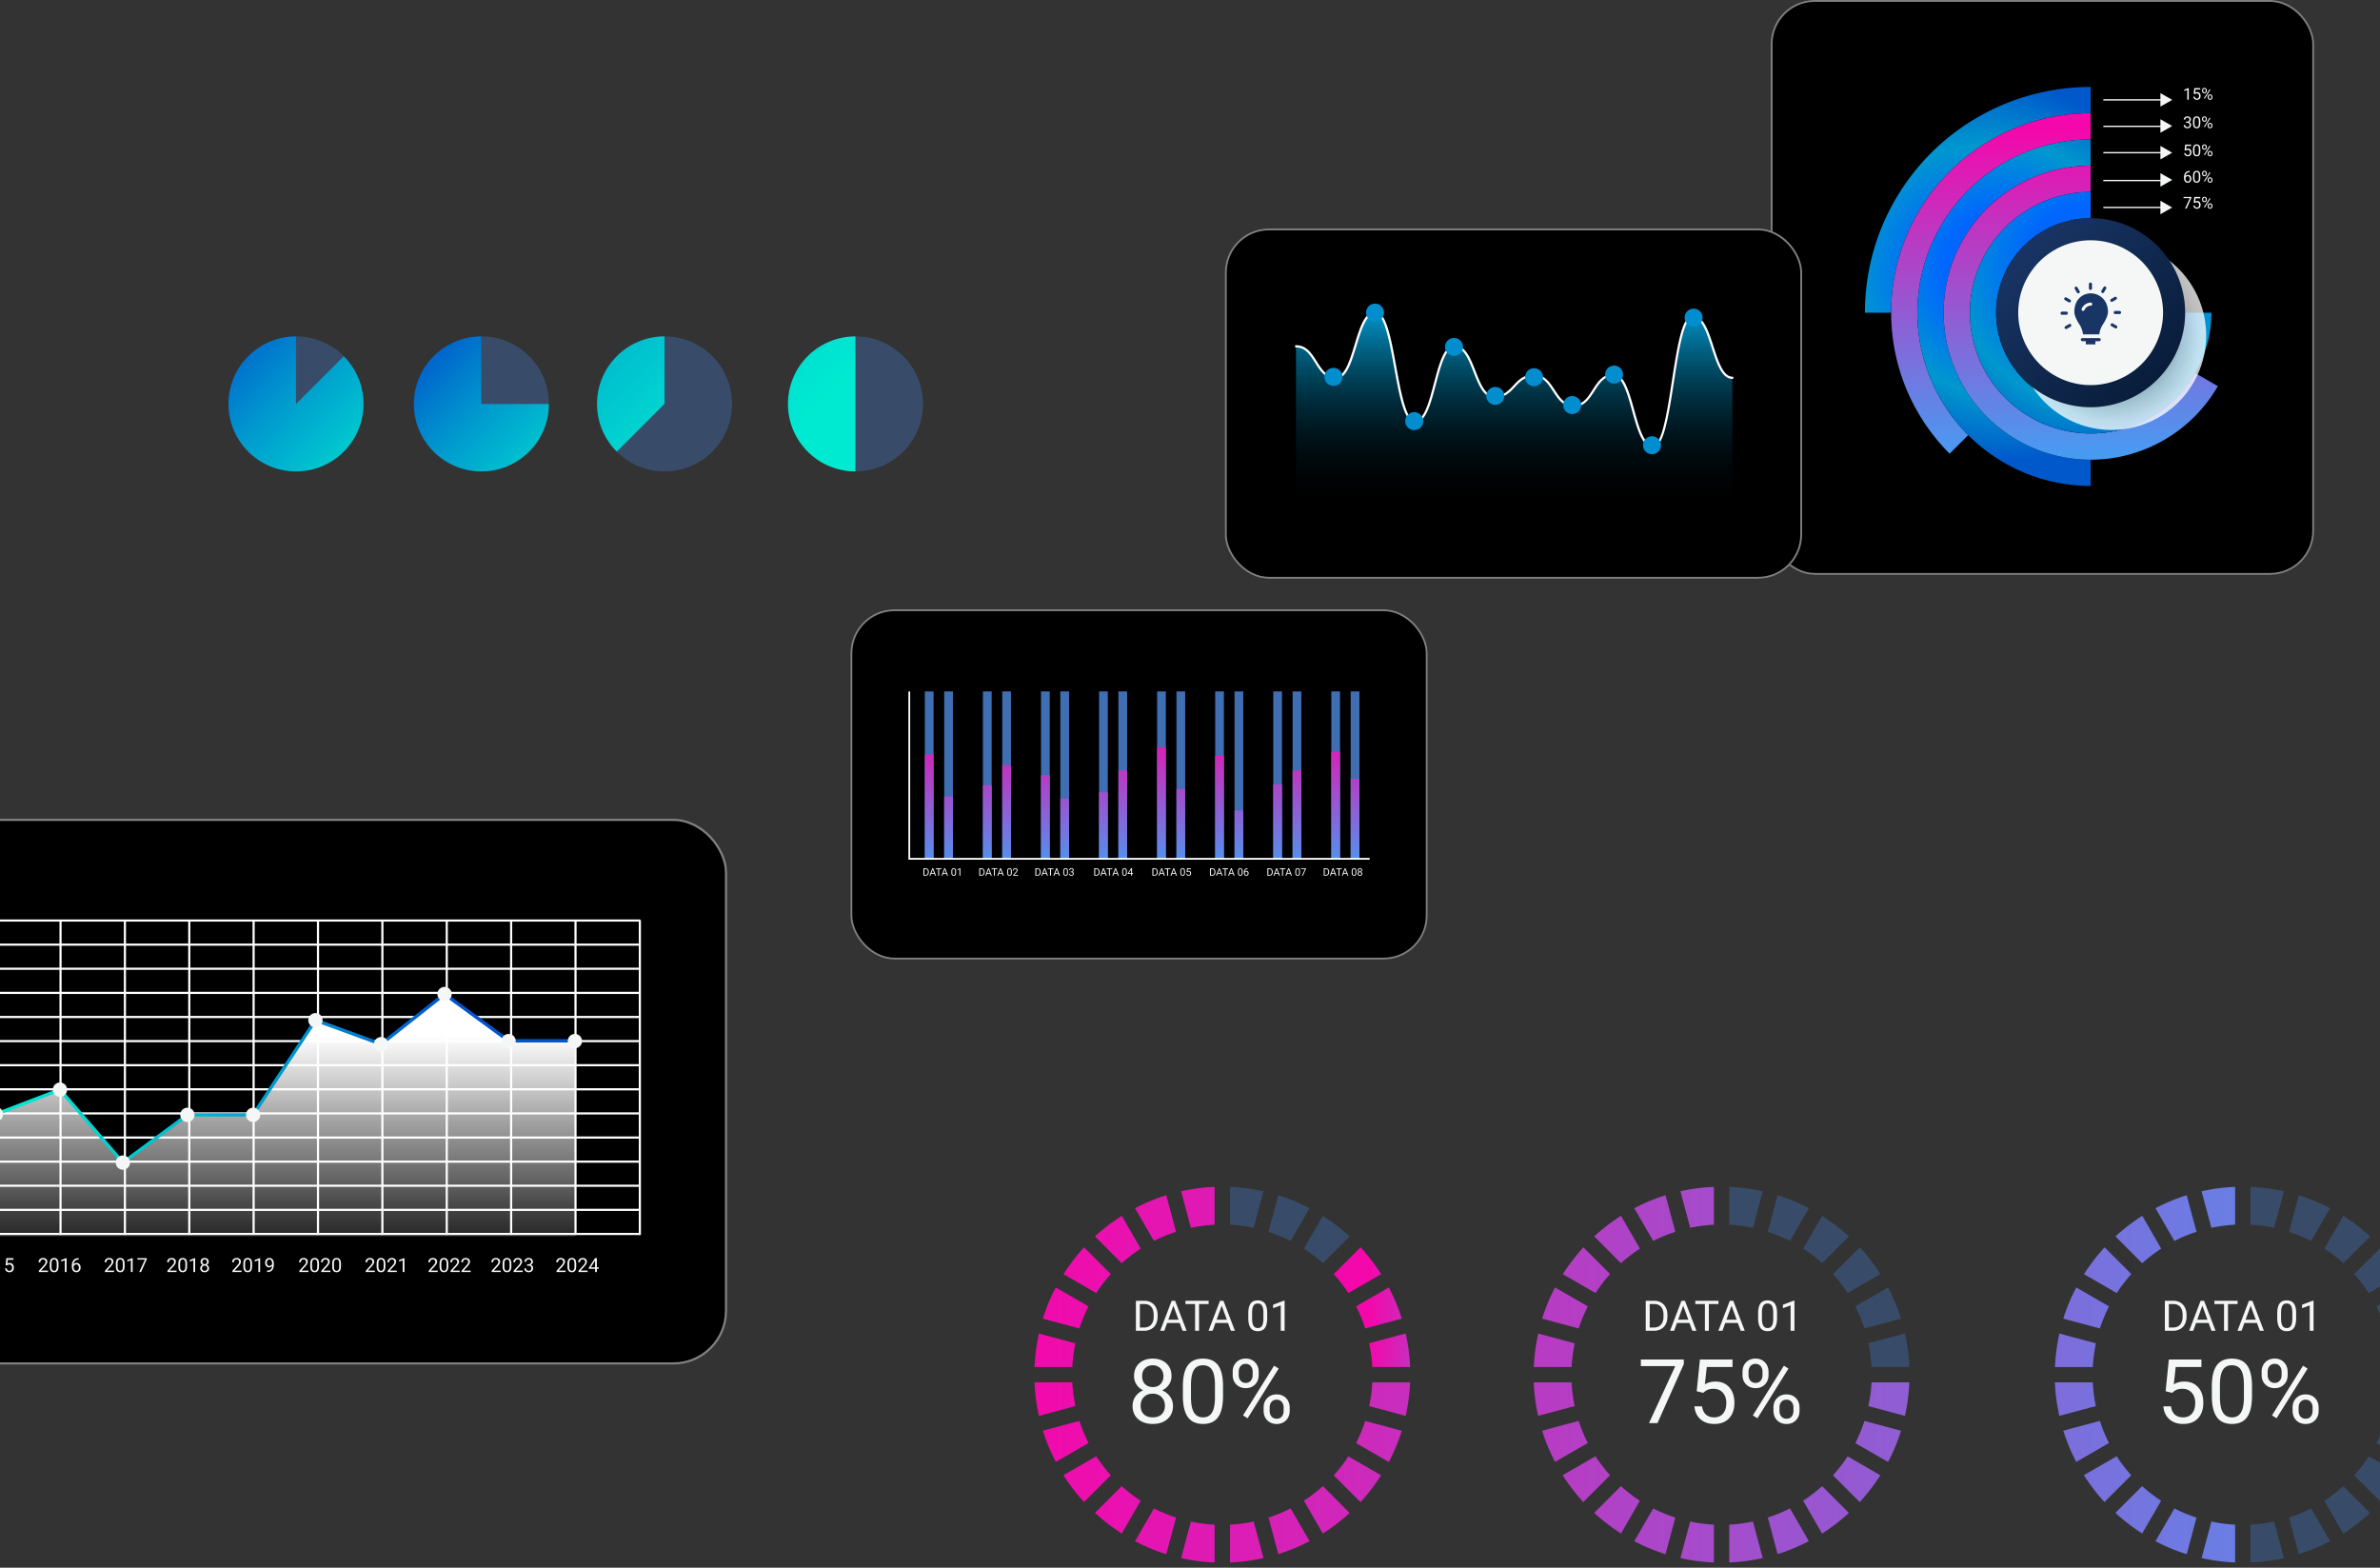 <svg width="375" height="247" fill="none" viewBox="0 0 375 247">
  <rect x="0" y="0" width="375" height="247" fill="#333333" stroke="none"/>
  <rect width="85.618" height="90.565" x="279" fill="#000" rx="6.941"/>
  <rect width="85.329" height="90.276" x="279.145" y=".145" stroke="#fff" stroke-opacity=".5" stroke-width=".289" rx="6.797"/>
  <path fill="url(#paint0_radial_11273:6)" d="M329.408 13.699a35.65 35.65 0 00-9.205 1.21 35.4 35.4 0 00-8.577 3.558 35.67 35.67 0 00-7.367 5.647 35.848 35.848 0 00-5.65 7.37 35.121 35.121 0 00-3.558 8.578 35.638 35.638 0 00-1.21 9.205h4.136c0-2.812.377-5.537 1.073-8.136a31.139 31.139 0 013.151-7.572 31.655 31.655 0 014.992-6.507 31.664 31.664 0 016.507-4.993 31.242 31.242 0 0115.708-4.224V13.7z"/>
  <path fill="url(#paint1_linear_11273:6)" d="M321.273 18.908a31.18 31.18 0 00-7.573 3.151 31.668 31.668 0 00-6.507 4.992 31.655 31.655 0 00-4.992 6.508 31.201 31.201 0 00-3.151 7.572 31.377 31.377 0 000 16.271 31.139 31.139 0 003.151 7.573 31.655 31.655 0 004.992 6.507l2.923-2.923a27.414 27.414 0 01-4.335-5.65 27.214 27.214 0 010-27.284 27.519 27.519 0 014.335-5.651 27.368 27.368 0 015.65-4.334 27.207 27.207 0 0113.642-3.668v-4.137c-2.812 0-5.536.377-8.135 1.073z"/>
  <path fill="url(#paint2_radial_11273:6)" d="M307.037 43.273a23.28 23.28 0 016.001-10.377 23.397 23.397 0 014.795-3.68 23.092 23.092 0 0111.575-3.113v-4.131a27.18 27.18 0 00-13.642 3.668 27.537 27.537 0 00-5.651 4.334 27.441 27.441 0 00-4.334 5.65 27.193 27.193 0 00-2.736 20.704 27.163 27.163 0 002.736 6.58 27.544 27.544 0 004.334 5.651 27.398 27.398 0 005.651 4.335 27.032 27.032 0 006.58 2.735 27.23 27.23 0 007.062.933v-4.133a23.07 23.07 0 01-11.575-3.112 23.26 23.26 0 01-4.795-3.68 23.421 23.421 0 01-3.68-4.795 23.08 23.08 0 01-2.321-17.569z"/>
  <path fill="url(#paint3_linear_11273:6)" d="M345.877 58.776a19.168 19.168 0 01-3.021 3.938 19.027 19.027 0 01-3.939 3.022 18.926 18.926 0 01-14.433 1.906 18.786 18.786 0 01-4.585-1.906 19.186 19.186 0 01-3.939-3.022 19.168 19.168 0 01-3.021-3.938 18.75 18.75 0 01-1.906-4.586 18.926 18.926 0 010-9.847 18.75 18.75 0 011.906-4.586 19.168 19.168 0 013.021-3.938 19.186 19.186 0 013.939-3.022 18.954 18.954 0 019.509-2.557v-4.136a23.07 23.07 0 00-11.575 3.113 23.26 23.26 0 00-4.795 3.68 23.419 23.419 0 00-3.68 4.794 23.08 23.08 0 00-2.321 17.569 23.278 23.278 0 006.001 10.377 23.394 23.394 0 004.795 3.68 23.092 23.092 0 0023.151 0 23.281 23.281 0 004.794-3.68 23.419 23.419 0 003.68-4.795l-3.581-2.066z"/>
  <path fill="url(#paint4_radial_11273:6)" d="M344.298 49.267a14.836 14.836 0 01-2.001 7.442 15.068 15.068 0 01-2.364 3.083 14.956 14.956 0 01-6.67 3.858 14.834 14.834 0 01-11.298-1.492 14.82 14.82 0 01-5.445-5.445 14.684 14.684 0 01-1.492-3.588 14.793 14.793 0 010-7.71 14.94 14.94 0 013.859-6.67 14.807 14.807 0 013.082-2.363 14.675 14.675 0 013.588-1.492 14.792 14.792 0 013.855-.51v-4.14a18.954 18.954 0 00-9.509 2.557 19.155 19.155 0 00-3.939 3.022 19.169 19.169 0 00-4.928 8.523 18.947 18.947 0 000 9.849 19.168 19.168 0 004.928 8.524 19.159 19.159 0 008.524 4.927 18.954 18.954 0 0014.433-1.906 19.186 19.186 0 003.939-3.022 19.168 19.168 0 004.928-8.523c.422-1.572.65-3.22.65-4.925h-4.14z"/>
  <path fill="url(#paint5_radial_11273:6)" d="M347.099 48.996a15.003 15.003 0 00-3.855-6.67 14.807 14.807 0 00-3.082-2.363 14.695 14.695 0 00-3.588-1.492 14.8 14.8 0 00-7.71 0 14.981 14.981 0 00-6.671 3.855 14.82 14.82 0 00-2.363 3.082 14.681 14.681 0 00-1.491 3.588 14.793 14.793 0 000 7.71 14.962 14.962 0 003.854 6.67 14.813 14.813 0 003.083 2.364 14.675 14.675 0 003.588 1.491 14.792 14.792 0 007.71 0 14.956 14.956 0 006.67-3.859 14.819 14.819 0 002.363-3.082 14.686 14.686 0 001.492-3.588 14.792 14.792 0 000-7.706z" opacity=".77"/>
  <path fill="url(#paint6_linear_11273:6)" d="M343.788 45.412a14.962 14.962 0 00-3.855-6.67 14.807 14.807 0 00-3.082-2.364 14.67 14.67 0 00-3.588-1.492 14.834 14.834 0 00-11.298 1.492 15.071 15.071 0 00-3.082 2.363 14.943 14.943 0 00-3.859 6.67 14.793 14.793 0 000 7.71 15.005 15.005 0 003.855 6.67 14.703 14.703 0 003.082 2.364 14.678 14.678 0 003.589 1.491 14.834 14.834 0 0011.297-1.492 14.935 14.935 0 003.083-2.366 14.822 14.822 0 002.363-3.082 14.645 14.645 0 001.491-3.589c.331-1.229.51-2.519.51-3.854a14.658 14.658 0 00-.506-3.851z"/>
  <path fill="#F5F7F6" d="M340.428 46.314a11.361 11.361 0 00-1.145-2.748 11.668 11.668 0 00-1.812-2.363 11.42 11.42 0 00-2.363-1.811 11.354 11.354 0 00-2.747-1.146 11.47 11.47 0 00-2.953-.388c-1.02 0-2.009.137-2.953.389-.974.262-1.895.65-2.747 1.145a11.663 11.663 0 00-2.363 1.811 11.42 11.42 0 00-1.811 2.363 11.364 11.364 0 00-1.146 2.748 11.472 11.472 0 00-.388 2.953c0 1.02.137 2.009.388 2.952.263.975.651 1.895 1.146 2.748.502.864 1.111 1.659 1.811 2.363a11.423 11.423 0 002.363 1.811c.852.495 1.773.883 2.747 1.145.944.252 1.933.389 2.953.389 1.02 0 2.009-.137 2.953-.389.974-.262 1.895-.65 2.747-1.145a11.666 11.666 0 002.363-1.811 11.459 11.459 0 001.812-2.363c.494-.853.883-1.773 1.145-2.748.251-.943.388-1.933.388-2.953 0-1.02-.137-2.009-.388-2.952zM340.401 16.797l1.861-1.062-1.861-1.066v.96h-8.995v.209h8.995v.959zM340.401 19.799h-8.995v.21h8.995v.909l1.861-1.066-1.861-1.065v1.012zM340.401 23.954h-8.995v.206h8.995v.962l1.861-1.065-1.861-1.066v.963zM340.401 28.345h-8.995v.21h8.995v.856l1.861-1.066-1.861-1.061v1.061zM340.401 32.584h-8.995v.21h8.995v.962l1.861-1.065-1.861-1.066v.96zM345.281 31.164l-.754 1.692h-.243l.752-1.632h-.986v-.19h1.231v.13zm.37.779l.092-.909h.934v.214h-.737l-.055.497a.586.586 0 01.304-.079.5.5 0 01.395.165c.098.11.147.258.147.445 0 .188-.051.336-.153.444-.101.108-.242.162-.424.162a.579.579 0 01-.395-.134.536.536 0 01-.173-.37h.219a.37.37 0 00.111.236c.06.052.139.079.238.079a.312.312 0 00.253-.11.462.462 0 00.092-.305.417.417 0 00-.1-.293.336.336 0 00-.264-.111.383.383 0 00-.238.066l-.061.05-.185-.047zm1.312-.558c0-.11.035-.2.104-.27.07-.071.16-.107.269-.107.111 0 .201.036.269.108.07.07.104.163.104.276v.09c0 .11-.035.2-.105.27a.36.36 0 01-.265.103.369.369 0 01-.269-.104.375.375 0 01-.107-.279v-.087zm.173.096c0 .065.018.119.055.161a.188.188 0 00.148.063c.059 0 .107-.02.143-.061a.245.245 0 00.055-.168v-.091a.241.241 0 00-.054-.162.182.182 0 00-.147-.064.182.182 0 00-.146.064.249.249 0 00-.054.167v.091zm.715.929a.36.36 0 01.373-.376c.109 0 .199.035.269.105.07.07.105.163.105.28v.088a.36.36 0 01-.372.375.37.37 0 01-.269-.103.374.374 0 01-.106-.28v-.09zm.172.097c0 .066.019.12.055.163a.188.188 0 00.148.063c.06 0 .108-.02.144-.062a.25.25 0 00.054-.169v-.092a.234.234 0 00-.055-.162.181.181 0 00-.145-.062c-.06 0-.108.02-.146.062a.244.244 0 00-.055.167v.092zm-.632.212l-.131-.083.89-1.424.131.083-.89 1.424z"/>
  <g>
    <path fill="#F5F7F6" d="M345.014 26.94v.196h-.043a.608.608 0 00-.43.16.668.668 0 00-.186.437.494.494 0 01.393-.165.47.47 0 01.379.167.64.64 0 01.143.434.641.641 0 01-.154.45.525.525 0 01-.41.169.519.519 0 01-.424-.2.796.796 0 01-.163-.518v-.09c0-.335.071-.59.214-.768.143-.177.356-.268.639-.273h.042zm-.304.82a.372.372 0 00-.22.072.37.37 0 00-.138.179v.085c0 .15.033.271.101.363a.305.305 0 00.253.137.292.292 0 00.245-.115.476.476 0 00.09-.301.472.472 0 00-.091-.303.288.288 0 00-.24-.116zm1.977.226c0 .27-.046.472-.139.604-.093.132-.237.198-.434.198-.195 0-.339-.064-.432-.193-.094-.13-.142-.322-.145-.578v-.31c0-.267.046-.466.139-.596.092-.13.237-.195.435-.195.196 0 .341.063.433.189.093.125.14.318.143.58v.3zm-.232-.317c0-.196-.027-.339-.082-.428-.055-.09-.143-.135-.262-.135-.118 0-.205.045-.259.134-.054.09-.082.226-.084.412v.37c0 .197.029.343.085.437.058.093.145.14.261.14a.278.278 0 00.254-.133c.056-.088.085-.227.087-.418v-.379zm.508-.378c0-.11.035-.2.104-.27.07-.071.16-.107.269-.107.111 0 .201.036.269.108.07.071.104.163.104.277v.089c0 .11-.035.2-.105.27a.36.36 0 01-.265.104.369.369 0 01-.269-.104.375.375 0 01-.107-.28v-.087zm.173.097c0 .065.018.118.055.161a.188.188 0 00.148.063c.059 0 .107-.02.143-.062a.245.245 0 00.055-.167v-.092a.241.241 0 00-.054-.161.182.182 0 00-.147-.064.182.182 0 00-.146.064.249.249 0 00-.054.166v.092zm.715.928a.36.36 0 01.373-.375c.109 0 .199.035.269.105.07.07.105.163.105.279v.089a.36.36 0 01-.372.375.37.37 0 01-.269-.104.374.374 0 01-.106-.279v-.09zm.172.098c0 .066.019.12.055.162a.188.188 0 00.148.063c.06 0 .108-.02.144-.061a.25.25 0 00.054-.17v-.092a.234.234 0 00-.055-.161.181.181 0 00-.145-.063c-.06 0-.108.021-.146.063a.244.244 0 00-.055.166v.093zm-.632.211l-.131-.082.89-1.424.131.082-.89 1.424z"/>
  </g>
  <g>
    <path fill="#F5F7F6" d="M344.211 23.685l.093-.909h.934v.214h-.737l-.056.497a.592.592 0 01.305-.079c.166 0 .297.055.395.165.098.11.146.258.146.444 0 .188-.05.336-.152.445-.101.107-.243.161-.424.161a.577.577 0 01-.395-.134.541.541 0 01-.174-.37h.219a.375.375 0 00.112.236c.06.053.139.08.238.08a.31.31 0 00.252-.11.457.457 0 00.093-.305.417.417 0 00-.1-.293.336.336 0 00-.264-.111.383.383 0 00-.238.066l-.061.05-.186-.047zm2.476.136c0 .271-.046.473-.139.604-.093.132-.237.198-.434.198-.195 0-.339-.064-.432-.193-.094-.129-.142-.322-.145-.578v-.309c0-.268.046-.467.139-.597.092-.13.237-.195.435-.195.196 0 .341.063.433.189.093.125.14.319.143.58v.301zm-.232-.317c0-.196-.027-.338-.082-.428-.055-.09-.143-.135-.262-.135-.118 0-.205.045-.259.134-.054.09-.082.227-.084.412v.37c0 .197.029.343.085.437.058.093.145.14.261.14a.278.278 0 00.254-.133c.056-.088.085-.227.087-.417v-.38zm.508-.378c0-.109.035-.199.104-.27.07-.07.16-.106.269-.106.111 0 .201.036.269.107.07.071.104.163.104.277v.089c0 .11-.035.2-.105.27a.36.36 0 01-.265.104.369.369 0 01-.269-.104.375.375 0 01-.107-.279v-.088zm.173.097c0 .065.018.119.055.161a.188.188 0 00.148.063c.059 0 .107-.02.143-.061a.245.245 0 00.055-.168v-.092a.241.241 0 00-.054-.161.182.182 0 00-.147-.064.182.182 0 00-.146.064.249.249 0 00-.054.166v.092zm.715.928a.36.36 0 01.373-.375c.109 0 .199.035.269.105.07.07.105.163.105.28v.088a.36.36 0 01-.372.375.37.37 0 01-.269-.103.374.374 0 01-.106-.28v-.09zm.172.098c0 .066.019.12.055.163a.188.188 0 00.148.062c.06 0 .108-.02.144-.061a.25.25 0 00.054-.169v-.093a.234.234 0 00-.055-.161.181.181 0 00-.145-.063c-.06 0-.108.021-.146.063a.244.244 0 00-.055.166v.093zm-.632.212l-.131-.083.89-1.424.131.082-.89 1.424z"/>
  </g>
  <g>
    <path fill="#F5F7F6" d="M344.442 19.16h.174a.38.38 0 00.257-.086.287.287 0 00.094-.227c0-.213-.106-.32-.319-.32-.1 0-.18.029-.24.086a.3.3 0 00-.089.227h-.231c0-.144.052-.264.157-.36a.577.577 0 01.403-.143c.172 0 .307.045.404.136a.492.492 0 01.147.38.459.459 0 01-.287.397c.1.03.178.084.232.157a.436.436 0 01.082.269.496.496 0 01-.16.39.601.601 0 01-.417.143.619.619 0 01-.418-.139.464.464 0 01-.16-.367h.233c0 .096.031.173.094.23a.355.355 0 00.251.087c.112 0 .198-.03.257-.087.059-.059.089-.143.089-.252 0-.106-.033-.187-.098-.244a.425.425 0 00-.281-.088h-.174v-.189zm2.245.247c0 .271-.046.473-.139.604-.093.132-.237.198-.434.198-.195 0-.339-.064-.432-.193-.094-.129-.142-.322-.145-.578v-.309c0-.268.046-.467.139-.597.092-.13.237-.195.435-.195.196 0 .341.063.433.189.093.125.14.319.143.58v.3zm-.232-.317c0-.196-.027-.338-.082-.428-.055-.09-.143-.135-.262-.135-.118 0-.205.045-.259.134-.054.09-.082.227-.084.412v.37c0 .197.029.343.085.437.058.093.145.14.261.14a.279.279 0 00.254-.133c.056-.088.085-.227.087-.418v-.379zm.508-.378c0-.109.035-.2.104-.27.07-.07.16-.106.269-.106.111 0 .201.036.269.107.07.071.104.163.104.277v.089c0 .11-.035.2-.105.27a.359.359 0 01-.265.104.368.368 0 01-.269-.104.375.375 0 01-.107-.28v-.087zm.173.097c0 .065.018.119.055.161a.187.187 0 00.148.063c.059 0 .107-.02.143-.062a.245.245 0 00.055-.167v-.092a.241.241 0 00-.054-.161.183.183 0 00-.147-.064.182.182 0 00-.146.064.249.249 0 00-.054.166v.092zm.715.928a.36.36 0 01.373-.375c.109 0 .199.035.269.105.07.07.105.163.105.28v.088a.36.36 0 01-.372.375.37.37 0 01-.269-.104.374.374 0 01-.106-.279v-.09zm.172.098c0 .066.019.12.055.163a.188.188 0 00.148.062c.06 0 .108-.02.144-.061a.25.25 0 00.054-.17v-.092a.234.234 0 00-.055-.161.181.181 0 00-.145-.063c-.06 0-.108.021-.146.063a.243.243 0 00-.055.166v.093zm-.632.211l-.131-.082.89-1.424.131.082-.89 1.424z"/>
  </g>
  <g>
    <path fill="#F5F7F6" d="M344.866 15.699h-.233v-1.543l-.467.171v-.21l.664-.249h.036V15.7zm.785-.914l.092-.908h.934v.214h-.737l-.055.497a.585.585 0 01.304-.08.5.5 0 01.395.166c.098.11.147.257.147.444 0 .188-.051.336-.153.445-.101.107-.242.161-.424.161a.578.578 0 01-.395-.134.541.541 0 01-.174-.37h.219a.375.375 0 00.112.236c.06.053.139.079.238.079a.309.309 0 00.252-.11.457.457 0 00.093-.304.418.418 0 00-.1-.293.336.336 0 00-.264-.111.383.383 0 00-.238.066l-.061.05-.185-.048zm1.312-.558c0-.11.035-.2.104-.27.07-.071.16-.107.269-.107.111 0 .201.036.269.108.07.071.104.163.104.277v.089c0 .11-.035.2-.105.27a.359.359 0 01-.265.104.368.368 0 01-.269-.104.375.375 0 01-.107-.28v-.087zm.173.097c0 .065.018.119.055.161a.187.187 0 00.148.063c.059 0 .107-.02.142-.062a.24.24 0 00.056-.167v-.092a.241.241 0 00-.054-.161.182.182 0 00-.147-.064.182.182 0 00-.146.064.249.249 0 00-.054.166v.092zm.715.928a.36.36 0 01.373-.375c.109 0 .199.035.269.105.07.07.105.163.105.279v.089a.36.36 0 01-.372.376.37.37 0 01-.269-.105.374.374 0 01-.106-.279v-.09zm.172.098c0 .066.019.12.055.162a.188.188 0 00.148.063c.06 0 .108-.02.144-.061a.25.25 0 00.054-.17v-.092a.239.239 0 00-.055-.161.182.182 0 00-.145-.063c-.06 0-.108.021-.146.063a.243.243 0 00-.055.166v.093zm-.632.211l-.131-.082.89-1.424.131.082-.89 1.424z"/>
  </g>
  <g>
    <path fill="#193566" d="M331.087 46.803c-.962-.765-2.326-.778-3.25-.026-.663.536-.994 1.339-.994 2.377 0 .689.618 1.676.694 1.804.007.006.516.695.637 1.517l.032.203h2.569l.031-.203c.121-.822.631-1.51.644-1.53.07-.108.688-1.096.688-1.784-.006-1.02-.357-1.81-1.051-2.358zm-1.651 1.35c-.433.014-.828.281-.994.683a.243.243 0 01-.319.127.239.239 0 01-.127-.312 1.603 1.603 0 011.421-.975.236.236 0 01.242.236c.013.127-.089.236-.223.242zM330.755 53.756h-2.651a.242.242 0 110-.485h2.651a.242.242 0 110 .485z"/>
    <path fill="#193566" d="M330.156 53.628h-1.51v.631h1.51v-.63zM329.379 45.681a.242.242 0 01-.242-.242v-.675a.242.242 0 11.484 0v.675c0 .14-.108.242-.242.242zM327.461 46.223a.247.247 0 01-.211-.121l-.337-.586a.238.238 0 11.414-.236l.338.586a.24.24 0 01-.09.325c-.032.026-.07.032-.114.032zM326.071 47.657a.29.29 0 01-.121-.032l-.586-.338a.238.238 0 01.236-.414l.586.338c.115.064.153.21.089.325a.228.228 0 01-.204.12zM325.581 49.588h-.676a.242.242 0 110-.485h.676a.242.242 0 110 .485zM325.543 51.844a.248.248 0 01-.211-.121.24.24 0 01.089-.325l.587-.338a.24.24 0 01.325.09.24.24 0 01-.089.324l-.587.338a.237.237 0 01-.114.032zM333.381 51.755a.284.284 0 01-.121-.032l-.586-.338a.24.24 0 01-.09-.325.239.239 0 01.325-.09l.587.338a.24.24 0 01-.115.447zM333.961 49.48h-.676a.242.242 0 010-.485h.676a.242.242 0 110 .485zM332.744 47.561a.247.247 0 01-.211-.12.24.24 0 01.09-.326l.586-.338a.239.239 0 01.236.414l-.587.338c-.031.026-.076.032-.114.032zM331.316 46.172a.238.238 0 01-.21-.357l.338-.586a.239.239 0 01.414.236l-.338.586a.242.242 0 01-.204.121z"/>
  </g>
  <g>
    <rect width="90.945" height="55.176" x="134" y="96" fill="#000" rx="6.941"/>
    <rect width="90.656" height="54.887" x="134.145" y="96.145" stroke="#fff" stroke-opacity=".5" stroke-width=".289" rx="6.797"/>
    <g>
      <path fill="#406EB2" d="M147.098 108.938h-1.378v26.344h1.378v-26.344zM150.15 108.938h-1.378v26.344h1.378v-26.344zM156.249 108.938h-1.377v26.344h1.377v-26.344zM159.297 108.938h-1.377v26.344h1.377v-26.344zM165.397 108.938h-1.377v26.344h1.377v-26.344zM168.449 108.938h-1.378v26.344h1.378v-26.344zM174.549 108.938h-1.378v26.344h1.378v-26.344zM177.597 108.938h-1.378v26.344h1.378v-26.344zM183.697 108.938h-1.378v26.344h1.378v-26.344zM186.744 108.938h-1.377v26.344h1.377v-26.344zM192.844 108.938h-1.377v26.344h1.377v-26.344zM195.896 108.938h-1.377v26.344h1.377v-26.344zM201.996 108.938h-1.378v26.344h1.378v-26.344zM205.044 108.938h-1.378v26.344h1.378v-26.344zM211.144 108.938h-1.378v26.344h1.378v-26.344zM214.196 108.938h-1.378v26.344h1.378v-26.344z"/>
      <g>
        <path fill="url(#paint7_linear_11273:6)" d="M147.098 118.866h-1.378v16.419h1.378v-16.419z"/>
        <path fill="url(#paint8_linear_11273:6)" d="M150.15 125.514h-1.378v9.768h1.378v-9.768z"/>
        <path fill="url(#paint9_linear_11273:6)" d="M156.249 123.71h-1.377v11.572h1.377V123.71z"/>
        <path fill="url(#paint10_linear_11273:6)" d="M159.297 120.555h-1.377v14.727h1.377v-14.727z"/>
        <path fill="url(#paint11_linear_11273:6)" d="M165.397 122.135h-1.377v13.15h1.377v-13.15z"/>
        <path fill="url(#paint12_linear_11273:6)" d="M168.449 125.814h-1.377v9.468h1.377v-9.468z"/>
        <path fill="url(#paint13_linear_11273:6)" d="M174.549 124.84h-1.378v10.445h1.378V124.84z"/>
        <path fill="url(#paint14_linear_11273:6)" d="M177.597 121.381h-1.378v13.901h1.378v-13.901z"/>
        <path fill="url(#paint15_linear_11273:6)" d="M183.697 117.74h-1.378v17.546h1.378V117.74z"/>
        <path fill="url(#paint16_linear_11273:6)" d="M186.745 124.311h-1.378v10.971h1.378v-10.971z"/>
        <path fill="url(#paint17_linear_11273:6)" d="M192.844 119.09h-1.377v16.192h1.377V119.09z"/>
        <path fill="url(#paint18_linear_11273:6)" d="M195.896 127.694h-1.377v7.588h1.377v-7.588z"/>
        <path fill="url(#paint19_linear_11273:6)" d="M201.996 123.6h-1.377v11.686h1.377V123.6z"/>
        <path fill="url(#paint20_linear_11273:6)" d="M205.044 121.381h-1.377v13.901h1.377v-13.901z"/>
        <path fill="url(#paint21_linear_11273:6)" d="M211.144 118.413h-1.378v16.869h1.378v-16.869z"/>
        <path fill="url(#paint22_linear_11273:6)" d="M214.196 122.698h-1.378v12.588h1.378v-12.588z"/>
      </g>
      <path fill="#fff" d="M215.809 135.453h-72.676v-26.507h.277v26.229h72.399v.278z"/>
      <g>
        <path fill="#F5F7F6" d="M145.498 137.973V136.8h.331c.102 0 .192.022.271.068a.46.46 0 01.181.192.616.616 0 01.065.287v.075a.624.624 0 01-.064.291.458.458 0 01-.183.192.57.57 0 01-.277.068h-.324zm.154-1.046v.92h.163a.35.35 0 00.278-.112c.067-.074.1-.179.1-.316v-.069a.463.463 0 00-.094-.31.334.334 0 00-.266-.113h-.181zm1.559.74h-.492l-.11.306h-.16l.448-1.173h.136l.449 1.173h-.159l-.112-.306zm-.445-.127h.399l-.2-.549-.199.549zm1.58-.613h-.378v1.046h-.154v-1.046h-.376v-.127h.908v.127zm.757.74h-.492l-.11.306h-.16l.449-1.173h.135l.449 1.173h-.159l-.112-.306zm-.445-.127h.399l-.2-.549-.199.549zm1.98-.067c0 .174-.03.304-.089.389-.06.085-.153.127-.28.127-.125 0-.218-.041-.278-.124-.06-.083-.091-.207-.093-.372v-.199c0-.173.029-.301.089-.385.06-.083.153-.125.28-.125.127 0 .22.04.279.121.06.081.091.206.092.374v.194zm-.149-.204a.553.553 0 00-.053-.276c-.036-.058-.092-.087-.169-.087-.076 0-.131.029-.166.086a.535.535 0 00-.054.266v.238c0 .127.018.221.054.281.038.06.093.091.168.091a.18.18 0 00.164-.086.537.537 0 00.056-.269v-.244zm.83.704h-.15v-.993l-.3.11v-.135l.427-.161h.023v1.179z"/>
      </g>
      <g>
        <path fill="#F5F7F6" d="M154.291 137.973V136.8h.331c.102 0 .192.022.271.068a.46.46 0 01.181.192.616.616 0 01.065.287v.075a.624.624 0 01-.064.291.458.458 0 01-.183.192.57.57 0 01-.277.068h-.324zm.154-1.046v.92h.163a.35.35 0 00.278-.112c.067-.074.1-.179.1-.316v-.069a.463.463 0 00-.094-.31.334.334 0 00-.266-.113h-.181zm1.559.74h-.492l-.11.306h-.16l.448-1.173h.136l.449 1.173h-.159l-.112-.306zm-.445-.127h.399l-.2-.549-.199.549zm1.579-.613h-.377v1.046h-.154v-1.046h-.376v-.127h.907v.127zm.758.74h-.492l-.11.306h-.16l.448-1.173h.136l.449 1.173h-.159l-.112-.306zm-.445-.127h.399l-.2-.549-.199.549zm1.98-.067c0 .174-.03.304-.089.389-.06.085-.153.127-.28.127-.125 0-.218-.041-.278-.124-.06-.083-.091-.207-.093-.372v-.199c0-.173.029-.301.089-.385.06-.083.153-.125.28-.125.127 0 .22.04.279.121.06.081.09.206.092.374v.194zm-.149-.204a.553.553 0 00-.053-.276c-.036-.058-.092-.087-.169-.087-.076 0-.131.029-.166.086a.535.535 0 00-.054.266v.238c0 .127.018.221.054.281.037.06.093.091.168.091a.18.18 0 00.164-.086.537.537 0 00.056-.269v-.244zm1.109.704h-.769v-.107l.406-.451a.979.979 0 00.124-.166.281.281 0 00.035-.133.21.21 0 00-.056-.151.194.194 0 00-.148-.059.228.228 0 00-.173.064c-.041.042-.061.1-.061.176h-.149c0-.108.034-.196.103-.262.07-.067.164-.1.28-.1a.37.37 0 01.259.086.293.293 0 01.095.228c0 .115-.074.253-.221.413l-.314.34h.589v.122z"/>
      </g>
      <g>
        <path fill="#F5F7F6" d="M163.131 137.973V136.8h.332c.102 0 .192.022.27.068a.456.456 0 01.182.192.629.629 0 01.065.287v.075a.637.637 0 01-.064.291.458.458 0 01-.183.192.574.574 0 01-.277.068h-.325zm.155-1.046v.92h.163a.35.35 0 00.278-.112c.067-.074.1-.179.1-.316v-.069a.468.468 0 00-.094-.31.334.334 0 00-.266-.113h-.181zm1.559.74h-.492l-.11.306h-.16l.448-1.173h.136l.448 1.173h-.158l-.112-.306zm-.445-.127h.399l-.2-.549-.199.549zm1.579-.613h-.377v1.046h-.154v-1.046h-.376v-.127h.907v.127zm.758.74h-.492l-.11.306h-.16l.448-1.173h.136l.449 1.173h-.159l-.112-.306zm-.445-.127h.399l-.2-.549-.199.549zm1.98-.067c0 .174-.03.304-.09.389-.059.085-.152.127-.279.127-.125 0-.218-.041-.278-.124-.06-.083-.091-.207-.094-.372v-.199c0-.173.03-.301.09-.385.059-.083.153-.125.28-.125.126 0 .219.04.279.121.06.081.09.206.092.374v.194zm-.149-.204a.553.553 0 00-.053-.276c-.036-.058-.092-.087-.169-.087-.076 0-.132.029-.167.086a.558.558 0 00-.054.266v.238c0 .127.019.221.055.281.037.06.093.091.168.091a.179.179 0 00.163-.086.536.536 0 00.057-.269v-.244zm.557.045h.112a.248.248 0 00.166-.056.185.185 0 00.06-.145c0-.138-.068-.207-.205-.207a.215.215 0 00-.155.056.192.192 0 00-.057.146h-.149a.3.3 0 01.101-.232.376.376 0 01.26-.092c.11 0 .197.029.26.088.063.058.094.14.094.244 0 .051-.016.1-.05.148a.29.29 0 01-.134.107.288.288 0 01.149.102.282.282 0 01.053.173.32.32 0 01-.103.251.39.39 0 01-.269.092.402.402 0 01-.269-.089.3.3 0 01-.103-.236h.15c0 .061.02.111.06.148a.233.233 0 00.162.056c.072 0 .128-.019.166-.057.038-.037.057-.091.057-.162a.198.198 0 00-.063-.157.276.276 0 00-.181-.056h-.112v-.122z"/>
      </g>
      <g>
        <path fill="#F5F7F6" d="M172.408 137.973V136.8h.331c.102 0 .192.022.271.068a.46.46 0 01.181.192.616.616 0 01.065.287v.075a.624.624 0 01-.064.291.458.458 0 01-.183.192.57.57 0 01-.277.068h-.324zm.154-1.046v.92h.163a.35.35 0 00.278-.112c.067-.074.1-.179.1-.316v-.069a.463.463 0 00-.094-.31.334.334 0 00-.266-.113h-.181zm1.559.74h-.492l-.11.306h-.16l.448-1.173h.136l.449 1.173h-.159l-.112-.306zm-.445-.127h.399l-.2-.549-.199.549zm1.579-.613h-.377v1.046h-.154v-1.046h-.376v-.127h.907v.127zm.758.74h-.492l-.11.306h-.16l.448-1.173h.136l.449 1.173h-.159l-.112-.306zm-.445-.127h.399l-.2-.549-.199.549zm1.98-.067c0 .174-.03.304-.089.389-.06.085-.153.127-.28.127-.125 0-.218-.041-.278-.124-.06-.083-.091-.207-.094-.372v-.199c0-.173.03-.301.09-.385.06-.083.153-.125.28-.125.127 0 .22.04.279.121.06.081.09.206.092.374v.194zm-.149-.204a.553.553 0 00-.053-.276c-.036-.058-.092-.087-.169-.087-.076 0-.132.029-.166.086a.535.535 0 00-.054.266v.238c0 .127.018.221.054.281.037.06.093.091.168.091a.18.18 0 00.164-.086.537.537 0 00.056-.269v-.244zm.969.31h.163v.122h-.163v.272h-.149v-.272h-.535v-.088l.526-.813h.158v.779zm-.515 0h.366v-.575l-.018.032-.348.543z"/>
      </g>
      <g>
        <path fill="#F5F7F6" d="M181.571 137.973V136.8h.331c.102 0 .193.022.271.068a.454.454 0 01.181.192.63.63 0 01.066.287v.075a.624.624 0 01-.065.291.447.447 0 01-.183.192.57.57 0 01-.276.068h-.325zm.155-1.046v.92h.163a.352.352 0 00.278-.112.459.459 0 00.099-.316v-.069a.463.463 0 00-.094-.31.332.332 0 00-.266-.113h-.18zm1.558.74h-.491l-.111.306h-.159l.448-1.173h.135l.449 1.173h-.159l-.112-.306zm-.445-.127h.399l-.2-.549-.199.549zm1.58-.613h-.377v1.046h-.154v-1.046h-.377v-.127h.908v.127zm.757.74h-.491l-.111.306h-.159l.448-1.173h.135l.449 1.173h-.159l-.112-.306zm-.444-.127h.398l-.199-.549-.199.549zm1.979-.067c0 .174-.029.304-.089.389-.06.085-.153.127-.28.127-.125 0-.217-.041-.278-.124-.06-.083-.091-.207-.093-.372v-.199c0-.173.03-.301.089-.385.06-.083.153-.125.281-.125.126 0 .219.04.279.121.059.081.09.206.091.374v.194zm-.149-.204a.542.542 0 00-.053-.276c-.035-.058-.091-.087-.168-.087-.076 0-.132.029-.167.086a.535.535 0 00-.054.266v.238c0 .127.018.221.055.281.037.06.093.091.167.091.074 0 .129-.029.164-.086a.526.526 0 00.056-.269v-.244zm.409.116l.06-.585h.601v.138h-.475l-.035.32a.373.373 0 01.195-.051c.107 0 .192.035.255.106a.414.414 0 01.094.286.399.399 0 01-.098.286.354.354 0 01-.273.104.369.369 0 01-.254-.086.345.345 0 01-.112-.238h.141a.238.238 0 00.072.152c.039.034.09.051.153.051a.203.203 0 00.163-.071.301.301 0 00.059-.196.27.27 0 00-.064-.189.216.216 0 00-.17-.071.248.248 0 00-.153.042l-.04.032-.119-.03z"/>
      </g>
      <g>
        <path fill="#F5F7F6" d="M190.653 137.973V136.8h.331c.102 0 .193.022.271.068a.454.454 0 01.181.192.63.63 0 01.066.287v.075a.624.624 0 01-.065.291.447.447 0 01-.183.192.57.57 0 01-.276.068h-.325zm.155-1.046v.92h.163a.352.352 0 00.278-.112.459.459 0 00.099-.316v-.069a.463.463 0 00-.094-.31.332.332 0 00-.266-.113h-.18zm1.558.74h-.491l-.111.306h-.159l.448-1.173h.135l.449 1.173h-.159l-.112-.306zm-.445-.127h.399l-.2-.549-.199.549zm1.58-.613h-.377v1.046h-.154v-1.046h-.376v-.127h.907v.127zm.757.74h-.491l-.111.306h-.159l.448-1.173h.135l.449 1.173h-.159l-.112-.306zm-.444-.127h.398l-.199-.549-.199.549zm1.98-.067c0 .174-.03.304-.09.389-.06.085-.153.127-.28.127-.125 0-.217-.041-.278-.124-.06-.083-.091-.207-.093-.372v-.199c0-.173.03-.301.089-.385.06-.083.154-.125.281-.125.126 0 .219.04.279.121.059.081.09.206.092.374v.194zm-.15-.204a.542.542 0 00-.053-.276c-.035-.058-.091-.087-.168-.087-.076 0-.132.029-.167.086a.535.535 0 00-.054.266v.238c0 .127.018.221.055.281.037.06.093.091.167.091.074 0 .129-.029.164-.086a.526.526 0 00.056-.269v-.244zm.926-.47v.127h-.028a.39.39 0 00-.277.103.422.422 0 00-.119.281.316.316 0 01.253-.106c.102 0 .183.036.244.108a.414.414 0 01.092.278.413.413 0 01-.099.29.339.339 0 01-.265.109.335.335 0 01-.273-.129.51.51 0 01-.105-.333v-.058c0-.215.046-.38.138-.494.093-.115.23-.173.412-.176h.027zm-.196.529a.235.235 0 00-.141.046.24.24 0 00-.09.115v.055a.38.38 0 00.066.233.194.194 0 00.162.089.19.19 0 00.158-.074.305.305 0 00.058-.194.299.299 0 00-.059-.195.184.184 0 00-.154-.075z"/>
      </g>
      <g>
        <path fill="#F5F7F6" d="M199.687 137.973V136.8h.332c.102 0 .192.022.27.068a.456.456 0 01.182.192.629.629 0 01.065.287v.075a.624.624 0 01-.064.291.458.458 0 01-.183.192.57.57 0 01-.277.068h-.325zm.155-1.046v.92h.163a.35.35 0 00.278-.112c.067-.074.1-.179.1-.316v-.069a.468.468 0 00-.094-.31.334.334 0 00-.266-.113h-.181zm1.559.74h-.492l-.11.306h-.16l.448-1.173h.136l.448 1.173h-.158l-.112-.306zm-.445-.127h.399l-.2-.549-.199.549zm1.579-.613h-.377v1.046h-.154v-1.046h-.376v-.127h.907v.127zm.758.74h-.492l-.11.306h-.16l.448-1.173h.136l.449 1.173h-.159l-.112-.306zm-.445-.127h.399l-.2-.549-.199.549zm1.98-.067c0 .174-.03.304-.089.389-.06.085-.153.127-.28.127-.125 0-.218-.041-.278-.124-.06-.083-.091-.207-.094-.372v-.199c0-.173.03-.301.09-.385.059-.083.153-.125.28-.125.127 0 .219.04.279.121.06.081.09.206.092.374v.194zm-.149-.204a.553.553 0 00-.053-.276c-.036-.058-.092-.087-.169-.087-.076 0-.132.029-.167.086a.558.558 0 00-.054.266v.238c0 .127.019.221.055.281.037.06.093.091.168.091a.179.179 0 00.163-.086.536.536 0 00.057-.269v-.244zm1.097-.385l-.485 1.089h-.157l.484-1.051h-.635v-.122h.793v.084z"/>
      </g>
      <g>
        <path fill="#F5F7F6" d="M208.577 137.973V136.8h.331c.102 0 .192.022.271.068a.454.454 0 01.181.192.616.616 0 01.065.287v.075a.624.624 0 01-.064.291.458.458 0 01-.183.192.57.57 0 01-.277.068h-.324zm.154-1.046v.92h.163a.35.35 0 00.278-.112c.067-.074.1-.179.1-.316v-.069a.463.463 0 00-.094-.31.332.332 0 00-.266-.113h-.181zm1.559.74h-.492l-.11.306h-.16l.448-1.173h.136l.449 1.173h-.159l-.112-.306zm-.445-.127h.399l-.2-.549-.199.549zm1.58-.613h-.378v1.046h-.153v-1.046h-.377v-.127h.908v.127zm.757.74h-.491l-.111.306h-.159l.448-1.173h.135l.449 1.173h-.159l-.112-.306zm-.445-.127h.399l-.2-.549-.199.549zm1.98-.067c0 .174-.03.304-.089.389-.06.085-.153.127-.28.127-.125 0-.218-.041-.278-.124-.06-.083-.091-.207-.093-.372v-.199c0-.173.029-.301.089-.385.06-.083.153-.125.281-.125.126 0 .219.04.278.121.06.081.091.206.092.374v.194zm-.149-.204a.553.553 0 00-.053-.276c-.035-.058-.092-.087-.168-.087-.077 0-.132.029-.167.086a.535.535 0 00-.054.266v.238c0 .127.018.221.055.281.037.06.092.091.167.091a.18.18 0 00.164-.086.526.526 0 00.056-.269v-.244zm1.052-.163a.269.269 0 01-.047.156.314.314 0 01-.125.108c.061.026.11.064.145.115.036.05.054.108.054.171a.305.305 0 01-.103.243.393.393 0 01-.27.09.394.394 0 01-.271-.09.31.31 0 01-.102-.243c0-.063.017-.12.052-.171a.32.32 0 01.144-.116.323.323 0 01-.124-.107.28.28 0 01-.045-.156c0-.099.032-.177.095-.235a.358.358 0 01.251-.087c.103 0 .186.029.25.087a.3.3 0 01.096.235zm-.122.547a.215.215 0 00-.063-.16.216.216 0 00-.163-.062.219.219 0 00-.162.061.221.221 0 00-.06.161c0 .067.02.119.059.157.04.039.095.058.165.058s.125-.019.164-.058a.207.207 0 00.06-.157zm-.224-.747a.194.194 0 00-.143.055.199.199 0 00-.054.147c0 .06.018.108.054.146a.192.192 0 00.143.054c.06 0 .107-.018.143-.054a.203.203 0 00.054-.146.198.198 0 00-.056-.145.188.188 0 00-.141-.057z"/>
      </g>
    </g>
  </g>
  <g>
    <rect width="90.945" height="55.176" x="193" y="36" fill="#000" rx="6.941"/>
    <rect width="90.656" height="54.887" x="193.145" y="36.145" stroke="#fff" stroke-opacity=".5" stroke-width=".289" rx="6.797"/>
    <g>
      <path fill="url(#paint23_linear_11273:6)" d="M272.96 59.513v20.084h-68.757V54.558c3.124 0 3.124 4.951 6.248 4.951 3.128 0 3.128-10.255 6.252-10.255 3.124 0 3.124 17.154 6.252 17.154 3.124 0 3.124-11.85 6.248-11.85s3.124 7.957 6.248 7.957c3.128 0 3.128-3.36 6.252-3.36 3.124 0 3.124 4.776 6.252 4.776 3.124 0 3.124-4.863 6.252-4.863 3.125 0 3.124 11.229 6.249 11.229 3.128 0 3.128-20.427 6.252-20.427 3.124.004 3.124 9.643 6.252 9.643z"/>
      <path fill="#fff" d="M260.456 70.476c-1.698 0-2.474-2.79-3.296-5.742-.749-2.698-1.526-5.484-2.953-5.484-1.468 0-2.199 1.142-2.979 2.352-.795 1.237-1.614 2.511-3.273 2.511s-2.481-1.255-3.272-2.47c-.776-1.187-1.511-2.305-2.976-2.305-1.484 0-2.218.787-2.995 1.625-.795.852-1.617 1.735-3.257 1.735-1.682 0-2.5-2.082-3.288-4.09-.745-1.903-1.518-3.867-2.96-3.867-1.427 0-2.203 2.945-2.953 5.792-.822 3.112-1.598 6.054-3.295 6.054-1.713 0-2.485-4.24-3.299-8.726-.72-3.95-1.538-8.428-2.95-8.428-1.43 0-2.207 2.542-2.956 5.004-.822 2.701-1.602 5.255-3.296 5.255-1.659 0-2.481-1.302-3.272-2.557-.776-1.23-1.511-2.394-2.976-2.394a.174.174 0 01-.175-.175c0-.099.08-.175.175-.175 1.659 0 2.481 1.301 3.273 2.557.776 1.23 1.51 2.394 2.975 2.394 1.431 0 2.207-2.546 2.957-5.004.822-2.702 1.602-5.252 3.295-5.252 1.709 0 2.481 4.236 3.3 8.722.719 3.954 1.537 8.432 2.952 8.432 1.427 0 2.204-2.945 2.953-5.791.822-3.113 1.599-6.054 3.296-6.054 1.682 0 2.5 2.081 3.287 4.09.746 1.903 1.519 3.867 2.961 3.867 1.488 0 2.218-.788 2.998-1.625.796-.853 1.614-1.735 3.254-1.735 1.659 0 2.477 1.255 3.272 2.465.777 1.188 1.511 2.306 2.98 2.306 1.465 0 2.199-1.141 2.976-2.348.795-1.236 1.617-2.511 3.276-2.511 1.697 0 2.473 2.79 3.295 5.742.75 2.698 1.526 5.487 2.953 5.487 1.412 0 2.23-5.346 2.953-10.06.959-6.26 1.705-10.362 3.303-10.362 1.69 0 2.504 2.51 3.292 4.939.749 2.31 1.522 4.695 2.956 4.695.099 0 .175.08.175.175 0 .1-.08.175-.175.175-1.693 0-2.507-2.511-3.295-4.943-.75-2.31-1.522-4.695-2.957-4.695-1.412 0-2.23 5.346-2.953 10.06-.962 6.257-1.712 10.359-3.306 10.359z"/>
      <path fill="#018DCE" d="M218.069 49.212a1.416 1.416 0 11-2.831 0 1.416 1.416 0 012.831 0zM211.524 59.338a1.416 1.416 0 11-2.831 0 1.416 1.416 0 012.831 0zM224.249 66.316a1.416 1.416 0 11-2.831 0 1.416 1.416 0 012.831 0zM230.512 54.661a1.415 1.415 0 11-2.83 0 1.415 1.415 0 012.83 0zM237.015 62.378a1.415 1.415 0 11-2.83.001 1.415 1.415 0 012.83-.001zM243.123 59.395a1.416 1.416 0 11-2.831 0 1.416 1.416 0 012.831 0zM249.139 63.778a1.416 1.416 0 11-2.831 0 1.416 1.416 0 012.831 0zM255.737 59.018a1.415 1.415 0 11-2.83 0 1.415 1.415 0 012.83 0zM261.711 70.148a1.415 1.415 0 11-2.83.002 1.415 1.415 0 012.83-.002zM268.268 50.007a1.416 1.416 0 11-2.831 0 1.416 1.416 0 012.831 0z"/>
    </g>
  </g>
  <g>
    <path fill="url(#paint24_linear_11273:6)" d="M187.641 193.45a23.996 23.996 0 013.734-.49V187a29.499 29.499 0 00-5.278.694l1.544 5.756z"/>
    <path fill="url(#paint25_linear_11273:6)" d="M176.739 199.027a24.515 24.515 0 012.992-2.298l-2.98-5.169a30.174 30.174 0 00-4.225 3.243l4.213 4.224z"/>
    <path fill="url(#paint26_linear_11273:6)" d="M181.824 195.521a22.138 22.138 0 013.483-1.436l-1.544-5.769a29.591 29.591 0 00-4.918 2.047l2.979 5.158z"/>
    <path fill="url(#paint27_linear_11273:6)" d="M172.73 203.73a23.182 23.182 0 012.297-2.992l-4.212-4.212a30.107 30.107 0 00-3.243 4.224l5.158 2.98z"/>
    <path fill="url(#paint28_linear_11273:6)" d="M168.96 215.387c.06-1.281.227-2.525.49-3.734l-5.756-1.544a30.63 30.63 0 00-.694 5.278h5.96z"/>
    <path fill="url(#paint29_linear_11273:6)" d="M170.073 209.307a24.676 24.676 0 011.436-3.482l-5.158-2.98a29.591 29.591 0 00-2.047 4.918l5.769 1.544z"/>
    <path fill="url(#paint30_linear_11273:6)" d="M218.828 202.845l-5.158 2.98a22.223 22.223 0 011.436 3.482l5.768-1.544a30.195 30.195 0 00-2.046-4.918z"/>
    <path fill="url(#paint31_linear_11273:6)" d="M210.151 200.738a24.491 24.491 0 012.298 2.992l5.17-2.98a30.183 30.183 0 00-3.243-4.224l-4.225 4.212z"/>
    <path fill="#406EB2" d="M199.872 194.085c1.208.395 2.369.873 3.482 1.436l2.98-5.158a29.602 29.602 0 00-4.919-2.047l-1.543 5.769zM205.448 196.729a23.21 23.21 0 012.992 2.298l4.212-4.212a30.107 30.107 0 00-4.224-3.243l-2.98 5.157zM193.804 192.96c1.28.06 2.525.227 3.733.49l1.544-5.756a30.619 30.619 0 00-5.277-.694v5.96z" opacity=".43"/>
    <path fill="url(#paint32_linear_11273:6)" d="M169.45 221.538a24.027 24.027 0 01-.49-3.734H163a29.51 29.51 0 00.694 5.278l5.756-1.544z"/>
    <path fill="url(#paint33_linear_11273:6)" d="M171.521 227.354a22.138 22.138 0 01-1.436-3.483l-5.768 1.544a29.548 29.548 0 002.046 4.919l5.158-2.98z"/>
    <path fill="url(#paint34_linear_11273:6)" d="M208.44 234.151a24.415 24.415 0 01-2.992 2.298l2.98 5.17a30.107 30.107 0 004.224-3.243l-4.212-4.225z"/>
    <path fill="url(#paint35_linear_11273:6)" d="M215.106 223.883a24.808 24.808 0 01-1.436 3.483l5.158 2.98a29.633 29.633 0 002.046-4.919l-5.768-1.544z"/>
    <path fill="url(#paint36_linear_11273:6)" d="M203.354 237.658a22.262 22.262 0 01-3.482 1.436l1.543 5.768a29.598 29.598 0 004.919-2.046l-2.98-5.158z"/>
    <path fill="url(#paint37_linear_11273:6)" d="M215.728 211.641c.263 1.208.419 2.465.491 3.734h5.96a29.487 29.487 0 00-.695-5.278l-5.756 1.544z"/>
    <path fill="url(#paint38_linear_11273:6)" d="M216.219 217.804a22.496 22.496 0 01-.491 3.734l5.756 1.544c.383-1.712.611-3.471.695-5.278h-5.96z"/>
    <path fill="url(#paint39_linear_11273:6)" d="M212.449 229.46a23.032 23.032 0 01-2.298 2.992l4.213 4.213a30.174 30.174 0 003.243-4.225l-5.158-2.98z"/>
    <path fill="url(#paint40_linear_11273:6)" d="M179.731 236.449a23.032 23.032 0 01-2.992-2.298l-4.213 4.213a30.174 30.174 0 004.225 3.243l2.98-5.158z"/>
    <path fill="url(#paint41_linear_11273:6)" d="M175.027 232.44a24.584 24.584 0 01-2.297-2.992l-5.17 2.98a30.107 30.107 0 003.243 4.224l4.224-4.212z"/>
    <path fill="url(#paint42_linear_11273:6)" d="M191.375 240.219a22.363 22.363 0 01-3.734-.491l-1.544 5.757a30.63 30.63 0 005.278.694v-5.96z"/>
    <path fill="url(#paint43_linear_11273:6)" d="M185.307 239.106a24.808 24.808 0 01-3.483-1.436l-2.979 5.158a29.673 29.673 0 004.918 2.046l1.544-5.768z"/>
    <path fill="url(#paint44_linear_11273:6)" d="M197.537 239.728a23.88 23.88 0 01-3.733.491v5.96a29.488 29.488 0 005.277-.694l-1.544-5.757z"/>
    <g>
      <path fill="url(#paint45_linear_11273:6)" d="M266.314 193.45a24.012 24.012 0 013.734-.49V187a29.499 29.499 0 00-5.278.694l1.544 5.756z"/>
      <path fill="url(#paint46_linear_11273:6)" d="M255.399 199.027a24.592 24.592 0 012.992-2.298l-2.98-5.169a30.107 30.107 0 00-4.224 3.243l4.212 4.224z"/>
      <path fill="url(#paint47_linear_11273:6)" d="M260.485 195.521a22.142 22.142 0 013.483-1.437l-1.544-5.768a29.591 29.591 0 00-4.918 2.047l2.979 5.158z"/>
      <path fill="url(#paint48_linear_11273:6)" d="M251.402 203.73a23.1 23.1 0 012.298-2.992l-4.213-4.212a30.26 30.26 0 00-3.243 4.224l5.158 2.98z"/>
      <path fill="url(#paint49_linear_11273:6)" d="M247.632 215.386c.06-1.28.228-2.525.491-3.733l-5.756-1.544a30.521 30.521 0 00-.694 5.277h5.959z"/>
      <path fill="url(#paint50_linear_11273:6)" d="M248.745 209.307a24.795 24.795 0 011.436-3.482l-5.157-2.98a29.591 29.591 0 00-2.047 4.918l5.768 1.544z"/>
      <path fill="#406EB2" d="M297.488 202.845l-5.158 2.98a22.127 22.127 0 011.436 3.482l5.769-1.544a29.173 29.173 0 00-2.047-4.918zM288.812 200.738a24.491 24.491 0 012.298 2.992l5.17-2.98a30.107 30.107 0 00-3.243-4.224l-4.225 4.212zM278.544 194.084c1.209.395 2.37.874 3.483 1.437l2.979-5.158a29.591 29.591 0 00-4.918-2.047l-1.544 5.768zM284.121 196.729a23.032 23.032 0 012.992 2.298l4.213-4.213a30.327 30.327 0 00-4.225-3.243l-2.98 5.158zM272.465 192.96c1.28.06 2.525.227 3.733.49l1.544-5.756a30.619 30.619 0 00-5.277-.694v5.96z" opacity=".43"/>
      <path fill="url(#paint51_linear_11273:6)" d="M248.111 221.538a24.027 24.027 0 01-.49-3.734h-5.96a29.51 29.51 0 00.694 5.278l5.756-1.544z"/>
      <path fill="url(#paint52_linear_11273:6)" d="M250.181 227.354a22.234 22.234 0 01-1.436-3.483l-5.768 1.544a29.637 29.637 0 002.047 4.919l5.157-2.98z"/>
      <path fill="url(#paint53_linear_11273:6)" d="M287.101 234.151a24.415 24.415 0 01-2.992 2.298l2.98 5.17a30.174 30.174 0 004.225-3.243l-4.213-4.225z"/>
      <path fill="url(#paint54_linear_11273:6)" d="M293.766 223.883a24.688 24.688 0 01-1.436 3.483l5.158 2.98a29.637 29.637 0 002.047-4.919l-5.769-1.544z"/>
      <path fill="url(#paint55_linear_11273:6)" d="M282.027 237.658a22.234 22.234 0 01-3.483 1.436l1.544 5.768a29.588 29.588 0 004.918-2.046l-2.979-5.158z"/>
      <path fill="#406EB2" d="M294.389 211.641c.264 1.208.419 2.465.491 3.734h5.96a29.578 29.578 0 00-.694-5.278l-5.757 1.544z" opacity=".43"/>
      <path fill="url(#paint56_linear_11273:6)" d="M294.88 217.804a22.39 22.39 0 01-.491 3.734l5.757 1.544c.382-1.712.61-3.471.694-5.278h-5.96z"/>
      <path fill="url(#paint57_linear_11273:6)" d="M291.11 229.46a23.032 23.032 0 01-2.298 2.992l4.213 4.213a30.174 30.174 0 003.243-4.225l-5.158-2.98z"/>
      <path fill="url(#paint58_linear_11273:6)" d="M258.391 236.449a23.1 23.1 0 01-2.992-2.298l-4.212 4.213a30.107 30.107 0 004.224 3.243l2.98-5.158z"/>
      <path fill="url(#paint59_linear_11273:6)" d="M253.688 232.44a24.584 24.584 0 01-2.297-2.992l-5.17 2.98a30.107 30.107 0 003.243 4.224l4.224-4.212z"/>
      <path fill="url(#paint60_linear_11273:6)" d="M270.048 240.219a22.377 22.377 0 01-3.734-.491l-1.544 5.757a30.63 30.63 0 005.278.694v-5.96z"/>
      <path fill="url(#paint61_linear_11273:6)" d="M263.968 239.106a24.808 24.808 0 01-3.483-1.436l-2.979 5.158a29.673 29.673 0 004.918 2.046l1.544-5.768z"/>
      <path fill="url(#paint62_linear_11273:6)" d="M276.198 239.728a23.88 23.88 0 01-3.733.491v5.96a29.488 29.488 0 005.277-.694l-1.544-5.757z"/>
    </g>
    <g>
      <path fill="url(#paint63_linear_11273:6)" d="M348.434 193.45a24.012 24.012 0 013.734-.49V187a29.499 29.499 0 00-5.278.694l1.544 5.756z"/>
      <path fill="url(#paint64_linear_11273:6)" d="M337.531 199.027a24.592 24.592 0 012.992-2.298l-2.98-5.169a30.107 30.107 0 00-4.224 3.243l4.212 4.224z"/>
      <path fill="url(#paint65_linear_11273:6)" d="M342.606 195.521a22.131 22.131 0 013.482-1.437l-1.544-5.768a29.627 29.627 0 00-4.918 2.047l2.98 5.158z"/>
      <path fill="url(#paint66_linear_11273:6)" d="M333.523 203.73a23.182 23.182 0 012.297-2.992l-4.212-4.212a30.107 30.107 0 00-3.243 4.224l5.158 2.98z"/>
      <path fill="url(#paint67_linear_11273:6)" d="M329.753 215.386c.06-1.28.227-2.525.491-3.733l-5.757-1.544a30.619 30.619 0 00-.694 5.277h5.96z"/>
      <path fill="url(#paint68_linear_11273:6)" d="M330.866 209.307a24.676 24.676 0 011.436-3.482l-5.158-2.98a29.503 29.503 0 00-2.046 4.918l5.768 1.544z"/>
      <path fill="#406EB2" d="M379.609 202.845l-5.158 2.98a22.223 22.223 0 011.436 3.482l5.768-1.544a29.087 29.087 0 00-2.046-4.918zM370.933 200.738a24.592 24.592 0 012.298 2.992l5.169-2.98a30.107 30.107 0 00-3.243-4.224l-4.224 4.212zM360.665 194.084a24.73 24.73 0 013.482 1.437l2.98-5.158a29.627 29.627 0 00-4.918-2.047l-1.544 5.768zM366.241 196.729a23.1 23.1 0 012.992 2.298l4.212-4.213a30.26 30.26 0 00-4.224-3.243l-2.98 5.158zM354.586 192.96c1.28.06 2.525.227 3.733.49l1.544-5.756a30.619 30.619 0 00-5.277-.694v5.96z" opacity=".43"/>
      <path fill="url(#paint69_linear_11273:6)" d="M330.231 221.538a24.027 24.027 0 01-.49-3.734h-5.96a29.51 29.51 0 00.694 5.278l5.756-1.544z"/>
      <path fill="url(#paint70_linear_11273:6)" d="M332.302 227.354a22.234 22.234 0 01-1.436-3.483l-5.768 1.544a29.548 29.548 0 002.046 4.919l5.158-2.98z"/>
      <path fill="#406EB2" d="M369.221 234.151a24.415 24.415 0 01-2.992 2.298l2.98 5.17a30.174 30.174 0 004.225-3.243l-4.213-4.225zM375.887 223.883a24.808 24.808 0 01-1.436 3.483l5.158 2.98a29.548 29.548 0 002.046-4.919l-5.768-1.544zM364.147 237.658a22.262 22.262 0 01-3.482 1.436l1.544 5.768a29.623 29.623 0 004.918-2.046l-2.98-5.158zM373.231 229.46a23.21 23.21 0 01-2.298 2.992l4.212 4.213a30.174 30.174 0 003.243-4.225l-5.157-2.98z" opacity=".43"/>
      <path fill="url(#paint71_linear_11273:6)" d="M340.512 236.449a23.032 23.032 0 01-2.992-2.298l-4.213 4.213a30.174 30.174 0 004.225 3.243l2.98-5.158z"/>
      <path fill="url(#paint72_linear_11273:6)" d="M335.808 232.44a24.592 24.592 0 01-2.298-2.992l-5.169 2.98a30.107 30.107 0 003.243 4.224l4.224-4.212z"/>
      <path fill="url(#paint73_linear_11273:6)" d="M352.168 240.219a22.377 22.377 0 01-3.734-.491l-1.544 5.757a30.63 30.63 0 005.278.694v-5.96z"/>
      <path fill="url(#paint74_linear_11273:6)" d="M346.088 239.106a24.795 24.795 0 01-3.482-1.436l-2.98 5.158a29.708 29.708 0 004.918 2.046l1.544-5.768z"/>
      <path fill="#406EB2" d="M358.319 239.728a23.88 23.88 0 01-3.733.491v5.96a29.488 29.488 0 005.277-.694l-1.544-5.757z" opacity=".43"/>
    </g>
    <g>
      <path fill="#F5F7F6" d="M184.586 216.814c0 .5-.132.945-.398 1.334-.262.39-.617.695-1.067.915.523.225.936.553 1.238.984.308.431.461.92.461 1.465 0 .867-.293 1.557-.88 2.071-.583.514-1.351.77-2.305.77-.963 0-1.736-.256-2.318-.77-.578-.518-.867-1.209-.867-2.071 0-.541.147-1.029.44-1.465a2.79 2.79 0 011.232-.991 2.624 2.624 0 01-1.053-.915 2.362 2.362 0 01-.385-1.327c0-.844.271-1.514.812-2.009.541-.495 1.254-.743 2.139-.743.881 0 1.592.248 2.133.743.546.495.818 1.165.818 2.009zm-1.038 4.671c0-.56-.179-1.016-.537-1.369-.353-.353-.816-.53-1.389-.53-.574 0-1.035.174-1.383.523-.344.348-.516.807-.516 1.376 0 .568.167 1.016.502 1.341.339.326.81.489 1.41.489.597 0 1.064-.163 1.404-.489.339-.33.509-.777.509-1.341zm-1.913-6.377c-.5 0-.905.156-1.217.468-.308.307-.461.726-.461 1.258 0 .509.151.922.454 1.239.307.312.715.467 1.224.467s.915-.155 1.218-.467c.307-.317.461-.73.461-1.239 0-.509-.158-.924-.475-1.245-.316-.321-.718-.481-1.204-.481zm11.069 4.836c0 1.49-.255 2.598-.764 3.322-.509.725-1.304 1.087-2.387 1.087-1.068 0-1.859-.353-2.373-1.059-.514-.711-.78-1.77-.798-3.178v-1.699c0-1.473.255-2.566.764-3.282.509-.715 1.307-1.073 2.394-1.073 1.077 0 1.871.346 2.38 1.039.509.688.77 1.752.784 3.192v1.651zm-1.273-1.741c0-1.077-.151-1.862-.454-2.352-.302-.496-.782-.743-1.437-.743-.652 0-1.126.245-1.424.736-.299.491-.452 1.245-.461 2.263v2.036c0 1.083.156 1.883.467 2.401.317.514.794.771 1.431.771.629 0 1.094-.243 1.397-.73.307-.486.468-1.252.481-2.297v-2.085zm2.793-2.077c0-.601.191-1.096.571-1.486.386-.39.879-.585 1.479-.585.61 0 1.103.197 1.479.592.381.39.571.896.571 1.52v.489c0 .605-.192 1.1-.578 1.485-.38.381-.866.571-1.458.571-.596 0-1.089-.19-1.479-.571-.39-.385-.585-.896-.585-1.534v-.481zm.95.53c0 .357.101.653.302.887.202.229.473.344.812.344.326 0 .587-.112.784-.337.202-.225.303-.532.303-.922v-.502c0-.358-.099-.654-.296-.888-.197-.233-.465-.35-.805-.35-.339 0-.607.117-.805.35-.197.234-.295.539-.295.915v.503zm3.928 5.104c0-.601.19-1.094.571-1.479.385-.39.878-.585 1.479-.585.6 0 1.093.193 1.479.578.385.385.578.897.578 1.534v.489c0 .6-.193 1.096-.578 1.485-.381.386-.869.578-1.466.578-.596 0-1.089-.19-1.479-.571-.389-.385-.584-.896-.584-1.534v-.495zm.949.537c0 .362.101.66.303.894.201.229.472.344.811.344.331 0 .594-.113.792-.337.197-.23.295-.539.295-.929v-.509c0-.362-.101-.658-.302-.887-.198-.23-.464-.344-.798-.344-.326 0-.592.114-.798.344-.202.224-.303.529-.303.914v.51zm-3.474 1.162l-.722-.454 4.891-7.828.722.454-4.891 7.828zM178.979 209.67v-4.722h1.333c.411 0 .774.091 1.09.272.315.182.558.44.729.775.173.335.261.72.263 1.155v.301c0 .446-.087.836-.26 1.171-.17.335-.416.593-.736.772a2.28 2.28 0 01-1.112.276h-1.307zm.623-4.21v3.701h.655c.48 0 .853-.15 1.119-.448.268-.298.402-.723.402-1.274v-.276c0-.536-.127-.953-.38-1.249-.25-.298-.607-.449-1.07-.454h-.726zm6.272 2.977h-1.979l-.444 1.233h-.642l1.803-4.722h.545l1.806 4.722h-.639l-.45-1.233zm-1.79-.512h1.605l-.804-2.209-.801 2.209zm6.356-2.465h-1.518v4.21h-.619v-4.21h-1.515v-.512h3.652v.512zm3.048 2.977h-1.978l-.444 1.233h-.642l1.803-4.722h.544l1.807 4.722h-.639l-.451-1.233zm-1.79-.512h1.605l-.804-2.209-.801 2.209zm7.968-.269c0 .702-.12 1.225-.36 1.566-.24.342-.615.513-1.125.513-.504 0-.877-.167-1.119-.5-.242-.335-.368-.834-.376-1.498v-.801c0-.694.12-1.21.36-1.547.24-.337.616-.506 1.128-.506.508 0 .882.163 1.122.49.24.324.364.826.37 1.504v.779zm-.6-.821c0-.508-.071-.877-.214-1.109-.143-.233-.369-.35-.678-.35-.307 0-.53.116-.671.347-.141.231-.213.587-.217 1.067v.96c0 .51.073.887.22 1.132.149.242.374.363.675.363.296 0 .515-.115.658-.344.145-.229.221-.59.227-1.083v-.983zm3.34 2.835h-.603v-3.999l-1.209.444v-.544l1.718-.646h.094v4.745z"/>
    </g>
    <g>
      <path fill="#F5F7F6" d="M265.308 214.915l-4.148 9.301h-1.335l4.135-8.971h-5.421V214.2h6.769v.715zm2.029 4.279l.509-4.994h5.132v1.176h-4.052l-.302 2.731c.49-.289 1.048-.433 1.671-.433.913 0 1.638.302 2.174.908.537.601.805 1.415.805 2.442 0 1.032-.28 1.846-.839 2.442-.555.592-1.332.887-2.332.887-.885 0-1.608-.245-2.167-.736-.56-.49-.878-1.169-.956-2.036h1.203c.078.573.283 1.007.613 1.3.33.289.766.434 1.307.434.591 0 1.055-.202 1.389-.606.34-.403.509-.961.509-1.671 0-.67-.183-1.207-.55-1.61-.362-.408-.846-.612-1.451-.612-.555 0-.991.121-1.307.364l-.338.275-1.018-.261zm7.217-3.068c0-.601.19-1.096.571-1.486.385-.39.878-.585 1.479-.585.61 0 1.103.197 1.479.592.38.39.571.896.571 1.52v.489c0 .605-.193 1.1-.578 1.485-.381.381-.867.571-1.459.571-.596 0-1.089-.19-1.479-.571-.389-.385-.584-.896-.584-1.534v-.481zm.949.53c0 .357.101.653.303.887.201.229.472.344.811.344.326 0 .587-.112.785-.337.201-.225.302-.532.302-.922v-.502c0-.358-.098-.654-.295-.888-.198-.233-.466-.35-.805-.35-.34 0-.608.117-.805.35-.197.234-.296.539-.296.915v.503zm3.928 5.104c0-.601.19-1.094.571-1.479.385-.39.878-.585 1.479-.585.601 0 1.094.193 1.479.578.385.385.578.897.578 1.534v.489c0 .6-.193 1.096-.578 1.485-.381.386-.869.578-1.465.578-.596 0-1.089-.19-1.479-.571-.39-.385-.585-.896-.585-1.534v-.495zm.949.537c0 .362.101.66.303.894.202.229.472.344.812.344.33 0 .594-.113.791-.337.197-.23.296-.539.296-.929v-.509c0-.362-.101-.658-.303-.887-.197-.23-.463-.344-.798-.344-.326 0-.592.114-.798.344-.202.224-.303.529-.303.914v.51zm-3.474 1.162l-.722-.454 4.891-7.828.722.454-4.891 7.828zM259.309 209.67v-4.722h1.333c.41 0 .774.091 1.089.272.316.182.559.44.73.775.173.335.261.72.263 1.155v.301c0 .446-.087.836-.26 1.171a1.8 1.8 0 01-.736.772 2.287 2.287 0 01-1.112.276h-1.307zm.622-4.21v3.701h.656c.48 0 .852-.15 1.118-.448.268-.298.403-.723.403-1.274v-.276c0-.536-.127-.953-.38-1.249-.251-.298-.607-.449-1.07-.454h-.727zm6.272 2.977h-1.978l-.444 1.233h-.642l1.803-4.722h.545l1.806 4.722h-.639l-.451-1.233zm-1.79-.512h1.606l-.805-2.209-.801 2.209zm6.357-2.465h-1.518v4.21h-.62v-4.21h-1.514v-.512h3.652v.512zm3.048 2.977h-1.978l-.445 1.233h-.642l1.803-4.722h.545l1.807 4.722h-.639l-.451-1.233zm-1.79-.512h1.605l-.804-2.209-.801 2.209zm7.968-.269c0 .702-.12 1.225-.36 1.566-.24.342-.615.513-1.125.513-.504 0-.877-.167-1.119-.5-.242-.335-.368-.834-.376-1.498v-.801c0-.694.119-1.21.359-1.547.24-.337.617-.506 1.129-.506.508 0 .882.163 1.122.49.24.324.363.826.37 1.504v.779zm-.6-.821c0-.508-.071-.877-.214-1.109-.143-.233-.369-.35-.678-.35-.307 0-.531.116-.671.347-.141.231-.213.587-.218 1.067v.96c0 .51.074.887.221 1.132.149.242.374.363.675.363.296 0 .515-.115.658-.344.145-.229.22-.59.227-1.083v-.983zm3.34 2.835h-.603v-3.999l-1.21.444v-.544l1.719-.646h.094v4.745z"/>
    </g>
    <g>
      <path fill="#F5F7F6" d="M341.221 219.194l.509-4.994h5.132v1.176h-4.052l-.302 2.731c.49-.289 1.048-.433 1.671-.433.913 0 1.638.302 2.174.908.537.601.805 1.415.805 2.442 0 1.032-.28 1.846-.839 2.442-.555.592-1.333.887-2.332.887-.885 0-1.608-.245-2.167-.736-.56-.49-.879-1.169-.957-2.036h1.204c.078.573.282 1.007.613 1.3.33.289.765.434 1.307.434.591 0 1.054-.202 1.389-.606.34-.403.509-.961.509-1.671 0-.67-.183-1.207-.55-1.61-.362-.408-.846-.612-1.452-.612-.554 0-.99.121-1.307.364l-.337.275-1.018-.261zm13.607.75c0 1.49-.254 2.598-.763 3.322-.509.725-1.305 1.087-2.387 1.087-1.069 0-1.86-.353-2.374-1.059-.513-.711-.779-1.77-.798-3.178v-1.699c0-1.473.255-2.566.764-3.282.509-.715 1.307-1.073 2.394-1.073 1.078 0 1.871.346 2.38 1.039.509.688.771 1.752.784 3.192v1.651zm-1.272-1.741c0-1.077-.152-1.862-.454-2.352-.303-.496-.782-.743-1.438-.743-.651 0-1.126.245-1.424.736-.298.491-.452 1.245-.461 2.263v2.036c0 1.083.156 1.883.468 2.401.316.514.793.771 1.431.771.628 0 1.093-.243 1.396-.73.307-.486.468-1.252.482-2.297v-2.085zm2.793-2.077c0-.601.19-1.096.571-1.486.385-.39.878-.585 1.479-.585.61 0 1.103.197 1.479.592.38.39.571.896.571 1.52v.489c0 .605-.193 1.1-.578 1.485-.381.381-.867.571-1.459.571-.596 0-1.089-.19-1.479-.571-.389-.385-.584-.896-.584-1.534v-.481zm.949.53c0 .357.101.653.303.887.201.229.472.344.811.344.326 0 .587-.112.785-.337.201-.225.302-.532.302-.922v-.502c0-.358-.098-.654-.295-.888-.198-.233-.466-.35-.805-.35-.34 0-.608.117-.805.35-.197.234-.296.539-.296.915v.503zm3.928 5.104c0-.601.19-1.094.571-1.479.385-.39.878-.585 1.479-.585.601 0 1.094.193 1.479.578.385.385.578.897.578 1.534v.489c0 .6-.193 1.096-.578 1.485-.381.386-.869.578-1.465.578-.596 0-1.089-.19-1.479-.571-.39-.385-.585-.896-.585-1.534v-.495zm.949.537c0 .362.101.66.303.894.202.229.472.344.812.344.33 0 .594-.113.791-.337.197-.23.296-.539.296-.929v-.509c0-.362-.101-.658-.303-.887-.197-.23-.463-.344-.798-.344-.326 0-.592.114-.798.344-.202.224-.303.529-.303.914v.51zm-3.474 1.162l-.722-.454 4.891-7.828.722.454-4.891 7.828zM341.104 209.67v-4.722h1.333c.411 0 .774.091 1.09.272.315.182.558.44.729.775.173.335.261.72.263 1.155v.301c0 .446-.087.836-.26 1.171-.17.335-.416.593-.736.772a2.284 2.284 0 01-1.112.276h-1.307zm.623-4.21v3.701h.655c.48 0 .853-.15 1.119-.448.268-.298.402-.723.402-1.274v-.276c0-.536-.127-.953-.38-1.249-.251-.298-.607-.449-1.07-.454h-.726zm6.272 2.977h-1.979l-.444 1.233h-.642l1.803-4.722h.545l1.806 4.722h-.639l-.45-1.233zm-1.791-.512h1.606l-.805-2.209-.801 2.209zm6.357-2.465h-1.518v4.21h-.619v-4.21h-1.515v-.512h3.652v.512zm3.048 2.977h-1.978l-.444 1.233h-.642l1.803-4.722h.544l1.807 4.722h-.639l-.451-1.233zm-1.79-.512h1.605l-.804-2.209-.801 2.209zm7.968-.269c0 .702-.12 1.225-.36 1.566-.24.342-.615.513-1.125.513-.504 0-.877-.167-1.119-.5-.242-.335-.368-.834-.376-1.498v-.801c0-.694.12-1.21.36-1.547.24-.337.616-.506 1.128-.506.508 0 .882.163 1.122.49.24.324.364.826.37 1.504v.779zm-.6-.821c0-.508-.071-.877-.214-1.109-.143-.233-.369-.35-.678-.35-.307 0-.531.116-.671.347-.141.231-.213.587-.217 1.067v.96c0 .51.073.887.22 1.132.149.242.374.363.675.363.296 0 .515-.115.658-.344.145-.229.221-.59.227-1.083v-.983zm3.34 2.835h-.603v-3.999l-1.209.444v-.544l1.718-.646h.094v4.745z"/>
    </g>
  </g>
  <g>
    <path fill="url(#paint75_linear_11273:6)" d="M54.161 56.116l-7.523 7.523V53c-2.938 0-5.596 1.19-7.522 3.116A10.603 10.603 0 0036 63.64c0 2.938 1.19 5.597 3.116 7.523a10.602 10.602 0 007.523 3.115c2.938 0 5.596-1.189 7.522-3.115a10.603 10.603 0 003.116-7.523c0-2.938-1.19-5.597-3.116-7.523z"/>
    <path fill="#406EB2" d="M46.638 63.639l7.523-7.523a10.603 10.603 0 00-7.523-3.115v10.638z" opacity=".43"/>
    <path fill="url(#paint76_linear_11273:6)" d="M75.85 63.639V53c-2.937 0-5.596 1.19-7.522 3.116a10.603 10.603 0 00-3.116 7.523c0 2.938 1.19 5.596 3.116 7.522a10.602 10.602 0 007.523 3.116c2.938 0 5.597-1.19 7.523-3.116a10.603 10.603 0 003.115-7.523H75.851z"/>
    <path fill="#406EB2" d="M75.851 53v10.639H86.49c0-2.939-1.19-5.597-3.116-7.523A10.602 10.602 0 0075.85 53z" opacity=".43"/>
    <g>
      <path fill="#406EB2" d="M142.314 56.116A10.602 10.602 0 00134.791 53v21.277c2.938 0 5.597-1.19 7.523-3.116a10.604 10.604 0 003.116-7.523 10.62 10.62 0 00-3.116-7.522z" opacity=".43"/>
      <path fill="url(#paint77_linear_11273:6)" d="M127.268 56.116a10.603 10.603 0 00-3.115 7.523c0 2.938 1.189 5.596 3.115 7.522a10.604 10.604 0 007.523 3.116V53a10.623 10.623 0 00-7.523 3.116z"/>
    </g>
    <g>
      <path fill="#406EB2" d="M112.231 56.116A10.6 10.6 0 00104.709 53v10.639l-7.523 7.522a10.602 10.602 0 007.523 3.116 10.6 10.6 0 007.522-3.116 10.6 10.6 0 003.116-7.523 10.6 10.6 0 00-3.116-7.522z" opacity=".43"/>
      <path fill="url(#paint78_linear_11273:6)" d="M97.186 56.116a10.602 10.602 0 00-3.116 7.523c0 2.938 1.19 5.596 3.116 7.522l7.523-7.523V53a10.62 10.62 0 00-7.523 3.116z"/>
    </g>
  </g>
  <g>
    <rect width="144.573" height="86" x="-30" y="129" fill="#000" rx="8.48"/>
    <rect width="144.22" height="85.647" x="-29.823" y="129.177" stroke="#fff" stroke-opacity=".5" stroke-width=".353" rx="8.303"/>
    <g>
      <path fill="#FDFEFF" d="M100.862 144.867H-10.622v.339h111.484v-.339zM100.862 148.665H-10.622v.339h111.484v-.339zM100.862 152.463H-10.622v.339h111.484v-.339zM100.862 156.265H-10.622v.344h111.484v-.344zM100.862 160.063H-10.622v.344h111.484v-.344zM100.862 163.861H-10.622v.344h111.484v-.344zM100.862 167.659H-10.622v.34h111.484v-.34zM100.862 171.457H-10.622v.344h111.484v-.344zM100.862 175.255H-10.622v.34h111.484v-.34zM100.862 179.058H-10.622v.339h111.484v-.339zM100.862 182.856H-10.622v.339h111.484v-.339zM100.862 186.654H-10.622v.339h111.484v-.339zM100.862 190.452H-10.622v.339h111.484v-.339zM100.862 194.25H-10.622v.339h111.484v-.339z"/>
      <path fill="#FDFEFF" d="M9.707 144.969h-.34v49.601h.34v-49.601zM19.85 144.969h-.34v49.601h.34v-49.601zM29.993 144.969h-.339v49.601h.34v-49.601zM40.132 144.969h-.34v49.601h.34v-49.601zM50.276 144.969h-.34v49.601h.34v-49.601zM60.419 144.969h-.34v49.601h.34v-49.601zM70.562 144.969h-.339v49.601h.34v-49.601zM80.706 144.969h-.34v49.601h.34v-49.601zM90.849 144.969h-.34v49.601h.34v-49.601zM100.988 144.969h-.34v49.601h.34v-49.601z"/>
      <g>
        <path fill="#F5F7F6" d="M-2.995 200.419h-1.433v-.199l.757-.842c.112-.127.19-.23.231-.309a.52.52 0 00.065-.248.391.391 0 00-.104-.281.363.363 0 00-.276-.11.431.431 0 00-.323.119.448.448 0 00-.114.327h-.278c0-.201.064-.364.193-.488.13-.124.304-.186.522-.186.203 0 .364.053.482.16a.545.545 0 01.177.426c0 .215-.137.471-.411.769l-.586.636h1.098v.226zm1.667-.933c0 .326-.056.568-.167.726-.111.158-.285.237-.522.237-.233 0-.406-.077-.518-.231-.112-.155-.17-.387-.174-.694v-.371c0-.322.055-.561.166-.717.112-.156.286-.234.523-.234.236 0 .409.075.52.226.111.151.169.383.172.698v.36zm-.278-.38c0-.235-.034-.407-.1-.514-.066-.108-.17-.162-.314-.162-.142 0-.246.054-.31.161-.066.107-.1.272-.101.494v.445c0 .236.034.411.102.524.069.112.173.169.312.169.138 0 .24-.053.305-.16.067-.106.103-.273.106-.502v-.455zm1.547 1.313h-.28v-1.852l-.56.206v-.253l.797-.299h.043v2.198zm.942-1.096l.112-1.091h1.12v.257H1.23l-.066.596a.707.707 0 01.365-.095c.2 0 .358.067.475.199.117.131.176.309.176.533 0 .226-.061.403-.183.534-.121.129-.291.193-.51.193a.692.692 0 01-.473-.16.643.643 0 01-.209-.445h.263c.017.125.062.22.134.284a.419.419 0 00.285.095c.13 0 .23-.044.304-.133a.548.548 0 00.111-.365.501.501 0 00-.12-.351.4.4 0 00-.317-.134.453.453 0 00-.286.08l-.073.06-.223-.057z"/>
      </g>
      <g>
        <path fill="#F5F7F6" d="M7.552 200.419H6.12v-.199l.757-.842c.112-.127.19-.23.231-.309a.52.52 0 00.065-.248.391.391 0 00-.104-.281.363.363 0 00-.276-.11.431.431 0 00-.323.119.448.448 0 00-.114.327h-.278c0-.201.064-.364.194-.488s.304-.186.52-.186c.204 0 .365.053.483.16a.545.545 0 01.178.426c0 .215-.138.471-.412.769l-.586.636h1.098v.226zm1.667-.933c0 .326-.056.568-.167.726-.111.158-.285.237-.522.237-.233 0-.406-.077-.518-.231-.112-.155-.17-.387-.174-.694v-.371c0-.322.055-.561.167-.717.11-.156.285-.234.522-.234.236 0 .41.075.52.226.112.151.169.383.172.698v.36zm-.278-.38c0-.235-.033-.407-.1-.514-.066-.108-.17-.162-.314-.162-.142 0-.245.054-.31.161-.066.107-.1.272-.101.494v.445c0 .236.034.411.102.524.069.112.173.169.312.169.138 0 .24-.053.305-.16.068-.106.103-.273.106-.502v-.455zm1.547 1.313h-.28v-1.852l-.56.206v-.253l.797-.299h.043v2.198zm1.906-2.189v.236h-.052c-.216.004-.388.068-.516.192-.129.125-.203.299-.223.525a.595.595 0 01.472-.199c.19 0 .342.068.455.202a.773.773 0 01.172.52c0 .225-.062.405-.185.541a.632.632 0 01-.493.202c-.21 0-.38-.08-.51-.24-.13-.161-.195-.369-.195-.622v-.107c0-.402.086-.71.257-.922.172-.214.428-.323.768-.328h.05zm-.366.986a.438.438 0 00-.263.086.445.445 0 00-.166.214v.103c0 .18.04.325.121.435.082.11.183.166.304.166a.35.35 0 00.295-.139.57.57 0 00.108-.362.566.566 0 00-.11-.363.345.345 0 00-.289-.14z"/>
      </g>
      <g>
        <path fill="#F5F7F6" d="M17.968 200.419h-1.433v-.199l.757-.842c.112-.127.19-.23.231-.309a.52.52 0 00.065-.248.391.391 0 00-.104-.281.363.363 0 00-.276-.11.431.431 0 00-.323.119.449.449 0 00-.115.327h-.277c0-.201.064-.364.193-.488.13-.124.304-.186.522-.186.203 0 .364.053.482.16a.545.545 0 01.177.426c0 .215-.137.471-.411.769l-.586.636h1.098v.226zm1.666-.933c0 .326-.055.568-.166.726-.111.158-.285.237-.522.237-.233 0-.406-.077-.518-.231-.112-.155-.17-.387-.174-.694v-.371c0-.322.055-.561.166-.717.112-.156.286-.234.523-.234.236 0 .409.075.52.226.111.151.168.383.171.698v.36zm-.277-.38c0-.235-.034-.407-.1-.514-.066-.108-.17-.162-.314-.162-.142 0-.246.054-.31.161-.066.107-.1.272-.101.494v.445c0 .236.034.411.102.524.069.112.173.169.312.169.137 0 .24-.053.305-.16.067-.106.102-.273.105-.502v-.455zm1.547 1.313h-.28v-1.852l-.56.206v-.253l.797-.299h.043v2.198zm2.227-2.031l-.906 2.031h-.292l.904-1.959h-1.184v-.228h1.478v.156z"/>
      </g>
      <g>
        <path fill="#F5F7F6" d="M27.813 200.419h-1.434v-.199l.758-.842c.112-.127.189-.23.231-.309a.52.52 0 00.065-.248.391.391 0 00-.104-.281.363.363 0 00-.277-.11.431.431 0 00-.323.119.449.449 0 00-.114.327h-.278c0-.201.065-.364.194-.488.13-.124.304-.186.521-.186.204 0 .365.053.483.16a.545.545 0 01.177.426c0 .215-.137.471-.412.769l-.586.636h1.099v.226zm1.666-.933c0 .326-.055.568-.167.726-.11.158-.285.237-.521.237-.233 0-.406-.077-.518-.231-.113-.155-.17-.387-.175-.694v-.371c0-.322.056-.561.167-.717.111-.156.286-.234.523-.234.235 0 .409.075.52.226.111.151.168.383.171.698v.36zm-.278-.38c0-.235-.033-.407-.099-.514-.066-.108-.17-.162-.314-.162-.142 0-.246.054-.311.161-.065.107-.099.272-.1.494v.445c0 .236.033.411.102.524.069.112.173.169.312.169.137 0 .239-.053.305-.16.067-.106.102-.273.105-.502v-.455zm1.548 1.313h-.28v-1.852l-.56.206v-.253l.796-.299h.044v2.198zm2.141-1.616c0 .109-.029.206-.087.291a.583.583 0 01-.233.2.623.623 0 01.27.215c.068.094.101.201.101.32a.57.57 0 01-.192.452.734.734 0 01-.504.168c-.21 0-.379-.056-.506-.168a.577.577 0 01-.19-.452.56.56 0 01.097-.32.617.617 0 01.269-.217.572.572 0 01-.23-.199.518.518 0 01-.084-.29c0-.185.059-.331.177-.439a.666.666 0 01.468-.162c.192 0 .347.054.465.162.12.108.18.254.18.439zm-.227 1.02a.402.402 0 00-.117-.299.411.411 0 00-.303-.116.409.409 0 00-.303.114.412.412 0 00-.112.301.39.39 0 00.11.293.427.427 0 00.308.107c.13 0 .232-.036.306-.107a.39.39 0 00.111-.293zm-.417-1.393a.36.36 0 00-.267.102.372.372 0 00-.1.275c0 .111.033.201.099.271a.359.359 0 00.267.102c.112 0 .2-.034.266-.102.067-.07.101-.16.101-.271a.371.371 0 00-.104-.272.354.354 0 00-.263-.105z"/>
      </g>
      <g>
        <path fill="#F5F7F6" d="M38.053 200.419H36.62v-.199l.757-.842c.112-.127.19-.23.231-.309a.52.52 0 00.065-.248.391.391 0 00-.104-.281.363.363 0 00-.276-.11.431.431 0 00-.323.119.449.449 0 00-.114.327h-.278c0-.201.064-.364.194-.488s.304-.186.521-.186c.203 0 .364.053.482.16a.545.545 0 01.178.426c0 .215-.138.471-.412.769l-.586.636h1.098v.226zm1.667-.933c0 .326-.056.568-.167.726-.111.158-.285.237-.521.237-.234 0-.407-.077-.519-.231-.112-.155-.17-.387-.174-.694v-.371c0-.322.055-.561.167-.717.11-.156.285-.234.523-.234.235 0 .408.075.52.226.11.151.168.383.17.698v.36zm-.278-.38c0-.235-.033-.407-.1-.514-.066-.108-.17-.162-.313-.162s-.246.054-.312.161c-.065.107-.098.272-.1.494v.445c0 .236.034.411.102.524.07.112.173.169.313.169.137 0 .238-.053.305-.16.067-.106.102-.273.105-.502v-.455zm1.547 1.313h-.28v-1.852l-.56.206v-.253l.797-.299h.043v2.198zm1.88-.961a.694.694 0 01-.209.167.561.561 0 01-.264.063.588.588 0 01-.33-.093.616.616 0 01-.217-.262.898.898 0 01-.077-.374c0-.146.028-.278.083-.395a.618.618 0 01.595-.362c.216 0 .387.081.51.243.126.161.189.382.189.661v.081c0 .426-.084.737-.253.933-.168.196-.422.296-.762.301h-.054v-.234h.059c.23-.004.406-.064.529-.179.123-.116.19-.3.201-.55zm-.428 0a.427.427 0 00.257-.086.503.503 0 00.173-.212v-.111a.766.766 0 00-.12-.445c-.078-.114-.178-.171-.3-.171a.356.356 0 00-.294.141.578.578 0 00-.111.37c0 .149.035.272.106.37a.343.343 0 00.289.144z"/>
      </g>
      <g>
        <path fill="#F5F7F6" d="M48.601 200.419h-1.434v-.199l.758-.842c.112-.127.19-.23.231-.309a.52.52 0 00.065-.248.391.391 0 00-.104-.281.363.363 0 00-.276-.11.431.431 0 00-.323.119.449.449 0 00-.115.327h-.278c0-.201.065-.364.194-.488.13-.124.304-.186.522-.186.203 0 .364.053.482.16a.545.545 0 01.177.426c0 .215-.137.471-.411.769l-.586.636H48.6v.226zm1.666-.933c0 .326-.055.568-.166.726-.112.158-.285.237-.522.237-.233 0-.406-.077-.518-.231-.112-.155-.17-.387-.175-.694v-.371c0-.322.056-.561.167-.717.111-.156.286-.234.523-.234.236 0 .409.075.52.226.111.151.168.383.171.698v.36zm-.278-.38c0-.235-.033-.407-.099-.514-.066-.108-.17-.162-.314-.162-.142 0-.246.054-.31.161-.066.107-.1.272-.102.494v.445c0 .236.035.411.103.524.069.112.173.169.312.169.137 0 .24-.053.305-.16.067-.106.102-.273.105-.502v-.455zm2.068 1.313h-1.434v-.199l.758-.842c.112-.127.19-.23.231-.309a.52.52 0 00.065-.248.391.391 0 00-.104-.281.363.363 0 00-.276-.11.43.43 0 00-.323.119.449.449 0 00-.115.327h-.278c0-.201.065-.364.194-.488.13-.124.304-.186.522-.186.203 0 .364.053.482.16a.545.545 0 01.177.426c0 .215-.137.471-.411.769l-.586.636h1.098v.226zm1.666-.933c0 .326-.055.568-.166.726-.112.158-.285.237-.522.237-.233 0-.406-.077-.518-.231-.112-.155-.17-.387-.175-.694v-.371c0-.322.056-.561.167-.717.111-.156.286-.234.523-.234.236 0 .409.075.52.226.111.151.168.383.171.698v.36zm-.278-.38c0-.235-.033-.407-.099-.514-.066-.108-.17-.162-.314-.162-.142 0-.246.054-.31.161-.066.107-.1.272-.102.494v.445c0 .236.035.411.103.524.069.112.173.169.312.169.137 0 .24-.053.305-.16.067-.106.102-.273.105-.502v-.455z"/>
      </g>
      <g>
        <path fill="#F5F7F6" d="M59.06 200.419h-1.433v-.199l.757-.842c.112-.127.19-.23.232-.309a.52.52 0 00.064-.248.391.391 0 00-.103-.281.363.363 0 00-.277-.11.431.431 0 00-.323.119.449.449 0 00-.114.327h-.278c0-.201.065-.364.194-.488.13-.124.304-.186.521-.186.203 0 .364.053.482.16a.545.545 0 01.178.426c0 .215-.138.471-.412.769l-.586.636h1.098v.226zm1.667-.933c0 .326-.056.568-.167.726-.111.158-.285.237-.521.237-.234 0-.407-.077-.519-.231-.112-.155-.17-.387-.174-.694v-.371c0-.322.056-.561.167-.717.11-.156.285-.234.523-.234.235 0 .408.075.52.226.11.151.168.383.17.698v.36zm-.278-.38c0-.235-.033-.407-.1-.514-.066-.108-.17-.162-.313-.162s-.246.054-.312.161c-.065.107-.098.272-.1.494v.445c0 .236.034.411.102.524.07.112.173.169.313.169.137 0 .239-.053.305-.16.067-.106.102-.273.105-.502v-.455zm2.067 1.313h-1.433v-.199l.757-.842c.112-.127.19-.23.232-.309a.52.52 0 00.064-.248.39.39 0 00-.104-.281.363.363 0 00-.276-.11.431.431 0 00-.323.119.449.449 0 00-.114.327h-.278c0-.201.064-.364.194-.488s.304-.186.521-.186c.203 0 .364.053.482.16a.545.545 0 01.178.426c0 .215-.137.471-.412.769l-.586.636h1.098v.226zm1.209 0h-.28v-1.852l-.56.206v-.253l.796-.299h.044v2.198z"/>
      </g>
      <g>
        <path fill="#F5F7F6" d="M68.971 200.419h-1.433v-.199l.757-.842c.112-.127.19-.23.232-.309a.521.521 0 00.064-.248.391.391 0 00-.103-.281.363.363 0 00-.277-.11.43.43 0 00-.323.119.448.448 0 00-.114.327h-.278c0-.201.064-.364.194-.488s.304-.186.521-.186c.203 0 .364.053.482.16a.545.545 0 01.178.426c0 .215-.138.471-.412.769l-.586.636h1.098v.226zm1.667-.933c0 .326-.056.568-.167.726-.111.158-.285.237-.522.237-.233 0-.406-.077-.518-.231-.112-.155-.17-.387-.174-.694v-.371c0-.322.055-.561.167-.717.11-.156.285-.234.522-.234.236 0 .41.075.52.226.112.151.169.383.172.698v.36zm-.278-.38c0-.235-.033-.407-.1-.514-.066-.108-.17-.162-.314-.162-.142 0-.245.054-.31.161-.066.107-.1.272-.101.494v.445c0 .236.034.411.102.524.07.112.173.169.313.169.137 0 .238-.053.304-.16.068-.106.103-.273.106-.502v-.455zm2.067 1.313h-1.433v-.199l.757-.842c.112-.127.19-.23.231-.309a.52.52 0 00.065-.248.391.391 0 00-.103-.281.363.363 0 00-.277-.11.431.431 0 00-.323.119.449.449 0 00-.114.327h-.278c0-.201.064-.364.194-.488s.304-.186.521-.186c.203 0 .364.053.482.16a.545.545 0 01.178.426c0 .215-.138.471-.412.769l-.586.636h1.098v.226zm1.728 0h-1.433v-.199l.757-.842c.112-.127.19-.23.231-.309a.52.52 0 00.065-.248.39.39 0 00-.104-.281.363.363 0 00-.276-.11.431.431 0 00-.323.119.449.449 0 00-.114.327h-.278c0-.201.064-.364.194-.488s.304-.186.521-.186c.203 0 .364.053.482.16a.545.545 0 01.178.426c0 .215-.138.471-.412.769l-.586.636h1.098v.226z"/>
      </g>
      <g>
        <path fill="#F5F7F6" d="M78.904 200.419h-1.433v-.199l.757-.842c.112-.127.19-.23.232-.309a.52.52 0 00.064-.248.391.391 0 00-.103-.281.363.363 0 00-.277-.11.431.431 0 00-.323.119.449.449 0 00-.114.327h-.278c0-.201.064-.364.194-.488s.304-.186.521-.186c.203 0 .364.053.482.16a.545.545 0 01.178.426c0 .215-.138.471-.412.769l-.586.636h1.098v.226zm1.667-.933c0 .326-.056.568-.167.726-.111.158-.285.237-.522.237-.233 0-.406-.077-.518-.231-.112-.155-.17-.387-.174-.694v-.371c0-.322.055-.561.167-.717.11-.156.285-.234.522-.234.236 0 .41.075.52.226.112.151.169.383.172.698v.36zm-.278-.38c0-.235-.033-.407-.1-.514-.066-.108-.17-.162-.314-.162-.142 0-.245.054-.31.161-.066.107-.1.272-.101.494v.445c0 .236.034.411.102.524.07.112.173.169.313.169.137 0 .238-.053.305-.16.067-.106.102-.273.105-.502v-.455zm2.067 1.313h-1.433v-.199l.757-.842c.112-.127.19-.23.231-.309a.52.52 0 00.065-.248.39.39 0 00-.104-.281.363.363 0 00-.276-.11.431.431 0 00-.323.119.449.449 0 00-.114.327h-.278c0-.201.064-.364.194-.488s.304-.186.521-.186c.203 0 .364.053.482.16a.545.545 0 01.178.426c0 .215-.138.471-.412.769l-.586.636h1.098v.226zm.699-1.229h.209a.46.46 0 00.31-.103.347.347 0 00.112-.272c0-.257-.128-.385-.383-.385a.4.4 0 00-.289.104.358.358 0 00-.106.272h-.278c0-.174.063-.317.19-.432a.694.694 0 01.483-.172c.206 0 .368.054.485.163.117.11.176.261.176.456a.476.476 0 01-.093.276.554.554 0 01-.251.2c.12.038.213.101.278.189.066.088.1.196.1.323a.599.599 0 01-.193.468.72.72 0 01-.5.172.743.743 0 01-.502-.166.555.555 0 01-.193-.441h.28c0 .116.037.208.112.277a.43.43 0 00.302.104c.135 0 .237-.035.308-.106.072-.07.107-.17.107-.302a.37.37 0 00-.117-.293c-.078-.068-.19-.103-.338-.105h-.209v-.227z"/>
      </g>
      <g>
        <path fill="#F5F7F6" d="M89.123 200.419H87.69v-.199l.757-.842c.112-.127.19-.23.231-.309a.521.521 0 00.065-.248.391.391 0 00-.104-.281.363.363 0 00-.276-.11.43.43 0 00-.323.119.448.448 0 00-.115.327h-.278c0-.201.065-.364.194-.488.13-.124.304-.186.522-.186.203 0 .364.053.482.16a.545.545 0 01.177.426c0 .215-.137.471-.411.769l-.586.636h1.098v.226zm1.666-.933c0 .326-.055.568-.166.726-.112.158-.285.237-.522.237-.233 0-.406-.077-.518-.231-.112-.155-.17-.387-.174-.694v-.371c0-.322.055-.561.166-.717.111-.156.286-.234.523-.234.236 0 .409.075.52.226.111.151.168.383.171.698v.36zm-.278-.38c0-.235-.033-.407-.099-.514-.066-.108-.17-.162-.314-.162-.142 0-.246.054-.31.161-.066.107-.1.272-.102.494v.445c0 .236.035.411.103.524.069.112.173.169.312.169.138 0 .24-.053.305-.16.067-.106.102-.273.105-.502v-.455zm2.068 1.313h-1.433v-.199l.757-.842c.112-.127.19-.23.231-.309a.52.52 0 00.065-.248.391.391 0 00-.104-.281.363.363 0 00-.276-.11.431.431 0 00-.323.119.449.449 0 00-.115.327h-.278c0-.201.065-.364.194-.488.13-.124.304-.186.522-.186.203 0 .364.053.482.16a.545.545 0 01.177.426c0 .215-.137.471-.411.769l-.586.636h1.098v.226zm1.468-.734h.304v.227h-.304v.507h-.28v-.507h-.996v-.164l.98-1.516h.296v1.453zm-.96 0h.68v-1.073l-.032.06-.648 1.013z"/>
      </g>
      <g>
        <path fill="url(#paint79_linear_11273:6)" d="M90.584 163.987H80.138l-10.087-7.368-10 7.893-10.352-3.77-9.822 14.908H29.529l-10.167 7.522-9.911-11.487-10.088 3.858v19.274H90.65l-.065-30.83z"/>
        <path fill="url(#paint80_linear_11273:6)" d="M19.32 183.53l-9.948-11.534-9.916 3.794-.186-.493 10.26-3.924 9.87 11.445 10.04-7.428h10.297l9.86-14.969 10.408 3.794 10.036-7.926 10.181 7.433h10.362v.53H80.05l-9.995-7.303-9.957 7.861-10.292-3.752-9.785 14.857H29.611L19.32 183.53z"/>
        <path fill="#F5F7F6" d="M.488 175.543c0 .623-.502 1.125-1.125 1.125a1.123 1.123 0 01-1.125-1.125c0-.623.503-1.125 1.125-1.125.623 0 1.125.502 1.125 1.125zM10.576 171.685c0 .623-.502 1.125-1.125 1.125a1.123 1.123 0 01-1.125-1.125c0-.623.502-1.125 1.125-1.125a1.12 1.12 0 011.125 1.125zM20.487 183.172a1.126 1.126 0 11-2.252-.002 1.126 1.126 0 012.252.002zM30.653 175.65a1.126 1.126 0 11-1.125-1.125c.623 0 1.125.507 1.125 1.125zM41.006 175.65a1.126 1.126 0 11-1.125-1.125 1.13 1.13 0 011.125 1.125zM50.829 160.742a1.126 1.126 0 11-1.125-1.125c.618 0 1.125.502 1.125 1.125zM61.176 164.512c0 .623-.502 1.125-1.125 1.125a1.123 1.123 0 01-1.125-1.125c0-.623.503-1.125 1.125-1.125.623 0 1.125.502 1.125 1.125zM71.176 156.619a1.126 1.126 0 11-2.252-.002 1.126 1.126 0 012.252.002zM81.263 163.987c0 .623-.502 1.125-1.125 1.125a1.123 1.123 0 01-1.125-1.125 1.126 1.126 0 012.25 0zM91.709 164.029a1.126 1.126 0 11-1.125-1.125c.618 0 1.125.506 1.125 1.125z"/>
      </g>
    </g>
  </g>
  <defs>
    <linearGradient id="paint1_linear_11273:6" x1="313.692" x2="313.692" y1="81.284" y2="19.868" gradientUnits="userSpaceOnUse">
      <stop stop-color="#27B7FF"/>
      <stop offset=".99" stop-color="#F408AB"/>
    </linearGradient>
    <linearGradient id="paint3_linear_11273:6" x1="327.852" x2="327.852" y1="81.284" y2="19.867" gradientUnits="userSpaceOnUse">
      <stop stop-color="#27B7FF"/>
      <stop offset=".99" stop-color="#F408AB"/>
    </linearGradient>
    <linearGradient id="paint6_linear_11273:6" x1="342.643" x2="318.184" y1="62.501" y2="38.042" gradientUnits="userSpaceOnUse">
      <stop stop-color="#071A35"/>
      <stop offset="1" stop-color="#193566"/>
    </linearGradient>
    <linearGradient id="paint7_linear_11273:6" x1="146.41" x2="146.41" y1="141.634" y2="113.543" gradientUnits="userSpaceOnUse">
      <stop stop-color="#27B7FF"/>
      <stop offset=".99" stop-color="#F408AB"/>
    </linearGradient>
    <linearGradient id="paint8_linear_11273:6" x1="149.46" x2="149.46" y1="141.634" y2="113.543" gradientUnits="userSpaceOnUse">
      <stop stop-color="#27B7FF"/>
      <stop offset=".99" stop-color="#F408AB"/>
    </linearGradient>
    <linearGradient id="paint9_linear_11273:6" x1="155.559" x2="155.559" y1="141.634" y2="113.543" gradientUnits="userSpaceOnUse">
      <stop stop-color="#27B7FF"/>
      <stop offset=".99" stop-color="#F408AB"/>
    </linearGradient>
    <linearGradient id="paint10_linear_11273:6" x1="158.609" x2="158.609" y1="141.634" y2="113.543" gradientUnits="userSpaceOnUse">
      <stop stop-color="#27B7FF"/>
      <stop offset=".99" stop-color="#F408AB"/>
    </linearGradient>
    <linearGradient id="paint11_linear_11273:6" x1="164.709" x2="164.709" y1="141.634" y2="113.543" gradientUnits="userSpaceOnUse">
      <stop stop-color="#27B7FF"/>
      <stop offset=".99" stop-color="#F408AB"/>
    </linearGradient>
    <linearGradient id="paint12_linear_11273:6" x1="167.759" x2="167.759" y1="141.634" y2="113.543" gradientUnits="userSpaceOnUse">
      <stop stop-color="#27B7FF"/>
      <stop offset=".99" stop-color="#F408AB"/>
    </linearGradient>
    <linearGradient id="paint13_linear_11273:6" x1="173.858" x2="173.858" y1="141.634" y2="113.543" gradientUnits="userSpaceOnUse">
      <stop stop-color="#27B7FF"/>
      <stop offset=".99" stop-color="#F408AB"/>
    </linearGradient>
    <linearGradient id="paint14_linear_11273:6" x1="176.908" x2="176.908" y1="141.634" y2="113.543" gradientUnits="userSpaceOnUse">
      <stop stop-color="#27B7FF"/>
      <stop offset=".99" stop-color="#F408AB"/>
    </linearGradient>
    <linearGradient id="paint15_linear_11273:6" x1="183.008" x2="183.008" y1="141.634" y2="113.543" gradientUnits="userSpaceOnUse">
      <stop stop-color="#27B7FF"/>
      <stop offset=".99" stop-color="#F408AB"/>
    </linearGradient>
    <linearGradient id="paint16_linear_11273:6" x1="186.058" x2="186.058" y1="141.634" y2="113.543" gradientUnits="userSpaceOnUse">
      <stop stop-color="#27B7FF"/>
      <stop offset=".99" stop-color="#F408AB"/>
    </linearGradient>
    <linearGradient id="paint17_linear_11273:6" x1="192.157" x2="192.157" y1="141.634" y2="113.543" gradientUnits="userSpaceOnUse">
      <stop stop-color="#27B7FF"/>
      <stop offset=".99" stop-color="#F408AB"/>
    </linearGradient>
    <linearGradient id="paint18_linear_11273:6" x1="195.207" x2="195.207" y1="141.634" y2="113.543" gradientUnits="userSpaceOnUse">
      <stop stop-color="#27B7FF"/>
      <stop offset=".99" stop-color="#F408AB"/>
    </linearGradient>
    <linearGradient id="paint19_linear_11273:6" x1="201.307" x2="201.307" y1="141.634" y2="113.543" gradientUnits="userSpaceOnUse">
      <stop stop-color="#27B7FF"/>
      <stop offset=".99" stop-color="#F408AB"/>
    </linearGradient>
    <linearGradient id="paint20_linear_11273:6" x1="204.357" x2="204.357" y1="141.634" y2="113.543" gradientUnits="userSpaceOnUse">
      <stop stop-color="#27B7FF"/>
      <stop offset=".99" stop-color="#F408AB"/>
    </linearGradient>
    <linearGradient id="paint21_linear_11273:6" x1="210.456" x2="210.456" y1="141.634" y2="113.543" gradientUnits="userSpaceOnUse">
      <stop stop-color="#27B7FF"/>
      <stop offset=".99" stop-color="#F408AB"/>
    </linearGradient>
    <linearGradient id="paint22_linear_11273:6" x1="213.506" x2="213.506" y1="141.634" y2="113.543" gradientUnits="userSpaceOnUse">
      <stop stop-color="#27B7FF"/>
      <stop offset=".99" stop-color="#F408AB"/>
    </linearGradient>
    <linearGradient id="paint23_linear_11273:6" x1="238.581" x2="238.581" y1="80.246" y2="48.84" gradientUnits="userSpaceOnUse">
      <stop offset=".01" stop-opacity="0"/>
      <stop offset="1" stop-color="#0198CE"/>
    </linearGradient>
    <linearGradient id="paint24_linear_11273:6" x1="158.147" x2="443.272" y1="190.229" y2="190.229" gradientUnits="userSpaceOnUse">
      <stop offset=".01" stop-color="#F408AB"/>
      <stop offset="1" stop-color="#27B7FF"/>
    </linearGradient>
    <linearGradient id="paint25_linear_11273:6" x1="158.147" x2="443.272" y1="195.299" y2="195.299" gradientUnits="userSpaceOnUse">
      <stop offset=".01" stop-color="#F408AB"/>
      <stop offset="1" stop-color="#27B7FF"/>
    </linearGradient>
    <linearGradient id="paint26_linear_11273:6" x1="158.147" x2="443.272" y1="191.918" y2="191.918" gradientUnits="userSpaceOnUse">
      <stop offset=".01" stop-color="#F408AB"/>
      <stop offset="1" stop-color="#27B7FF"/>
    </linearGradient>
    <linearGradient id="paint27_linear_11273:6" x1="158.148" x2="443.265" y1="200.127" y2="200.127" gradientUnits="userSpaceOnUse">
      <stop offset=".01" stop-color="#F408AB"/>
      <stop offset="1" stop-color="#27B7FF"/>
    </linearGradient>
    <linearGradient id="paint28_linear_11273:6" x1="158.147" x2="443.271" y1="212.742" y2="212.742" gradientUnits="userSpaceOnUse">
      <stop offset=".01" stop-color="#F408AB"/>
      <stop offset="1" stop-color="#27B7FF"/>
    </linearGradient>
    <linearGradient id="paint29_linear_11273:6" x1="158.147" x2="443.269" y1="206.075" y2="206.075" gradientUnits="userSpaceOnUse">
      <stop offset=".01" stop-color="#F408AB"/>
      <stop offset="1" stop-color="#27B7FF"/>
    </linearGradient>
    <linearGradient id="paint30_linear_11273:6" x1="215.645" x2="244.516" y1="206.075" y2="206.075" gradientUnits="userSpaceOnUse">
      <stop offset=".01" stop-color="#F408AB"/>
      <stop offset="1" stop-color="#27B7FF"/>
    </linearGradient>
    <linearGradient id="paint31_linear_11273:6" x1="215.645" x2="244.516" y1="200.127" y2="200.127" gradientUnits="userSpaceOnUse">
      <stop offset=".01" stop-color="#F408AB"/>
      <stop offset="1" stop-color="#27B7FF"/>
    </linearGradient>
    <linearGradient id="paint32_linear_11273:6" x1="158.147" x2="443.271" y1="220.442" y2="220.442" gradientUnits="userSpaceOnUse">
      <stop offset=".01" stop-color="#F408AB"/>
      <stop offset="1" stop-color="#27B7FF"/>
    </linearGradient>
    <linearGradient id="paint33_linear_11273:6" x1="158.147" x2="443.268" y1="227.109" y2="227.109" gradientUnits="userSpaceOnUse">
      <stop offset=".01" stop-color="#F408AB"/>
      <stop offset="1" stop-color="#27B7FF"/>
    </linearGradient>
    <linearGradient id="paint34_linear_11273:6" x1="158.147" x2="443.271" y1="237.884" y2="237.884" gradientUnits="userSpaceOnUse">
      <stop offset=".01" stop-color="#F408AB"/>
      <stop offset="1" stop-color="#27B7FF"/>
    </linearGradient>
    <linearGradient id="paint35_linear_11273:6" x1="158.147" x2="443.269" y1="227.109" y2="227.109" gradientUnits="userSpaceOnUse">
      <stop offset=".01" stop-color="#F408AB"/>
      <stop offset="1" stop-color="#27B7FF"/>
    </linearGradient>
    <linearGradient id="paint36_linear_11273:6" x1="158.147" x2="443.271" y1="241.265" y2="241.265" gradientUnits="userSpaceOnUse">
      <stop offset=".01" stop-color="#F408AB"/>
      <stop offset="1" stop-color="#27B7FF"/>
    </linearGradient>
    <linearGradient id="paint37_linear_11273:6" x1="215.646" x2="244.516" y1="212.741" y2="212.741" gradientUnits="userSpaceOnUse">
      <stop offset=".01" stop-color="#F408AB"/>
      <stop offset="1" stop-color="#27B7FF"/>
    </linearGradient>
    <linearGradient id="paint38_linear_11273:6" x1="158.147" x2="443.271" y1="220.442" y2="220.442" gradientUnits="userSpaceOnUse">
      <stop offset=".01" stop-color="#F408AB"/>
      <stop offset="1" stop-color="#27B7FF"/>
    </linearGradient>
    <linearGradient id="paint39_linear_11273:6" x1="158.147" x2="443.27" y1="233.057" y2="233.057" gradientUnits="userSpaceOnUse">
      <stop offset=".01" stop-color="#F408AB"/>
      <stop offset="1" stop-color="#27B7FF"/>
    </linearGradient>
    <linearGradient id="paint40_linear_11273:6" x1="158.147" x2="443.272" y1="237.884" y2="237.884" gradientUnits="userSpaceOnUse">
      <stop offset=".01" stop-color="#F408AB"/>
      <stop offset="1" stop-color="#27B7FF"/>
    </linearGradient>
    <linearGradient id="paint41_linear_11273:6" x1="158.148" x2="443.266" y1="233.056" y2="233.056" gradientUnits="userSpaceOnUse">
      <stop offset=".01" stop-color="#F408AB"/>
      <stop offset="1" stop-color="#27B7FF"/>
    </linearGradient>
    <linearGradient id="paint42_linear_11273:6" x1="158.147" x2="443.272" y1="242.955" y2="242.955" gradientUnits="userSpaceOnUse">
      <stop offset=".01" stop-color="#F408AB"/>
      <stop offset="1" stop-color="#27B7FF"/>
    </linearGradient>
    <linearGradient id="paint43_linear_11273:6" x1="158.147" x2="443.272" y1="241.265" y2="241.265" gradientUnits="userSpaceOnUse">
      <stop offset=".01" stop-color="#F408AB"/>
      <stop offset="1" stop-color="#27B7FF"/>
    </linearGradient>
    <linearGradient id="paint44_linear_11273:6" x1="158.147" x2="443.271" y1="242.955" y2="242.955" gradientUnits="userSpaceOnUse">
      <stop offset=".01" stop-color="#F408AB"/>
      <stop offset="1" stop-color="#27B7FF"/>
    </linearGradient>
    <linearGradient id="paint45_linear_11273:6" x1="158.146" x2="443.271" y1="190.229" y2="190.229" gradientUnits="userSpaceOnUse">
      <stop offset=".01" stop-color="#F408AB"/>
      <stop offset="1" stop-color="#27B7FF"/>
    </linearGradient>
    <linearGradient id="paint46_linear_11273:6" x1="158.146" x2="443.269" y1="195.299" y2="195.299" gradientUnits="userSpaceOnUse">
      <stop offset=".01" stop-color="#F408AB"/>
      <stop offset="1" stop-color="#27B7FF"/>
    </linearGradient>
    <linearGradient id="paint47_linear_11273:6" x1="158.146" x2="443.269" y1="191.918" y2="191.918" gradientUnits="userSpaceOnUse">
      <stop offset=".01" stop-color="#F408AB"/>
      <stop offset="1" stop-color="#27B7FF"/>
    </linearGradient>
    <linearGradient id="paint48_linear_11273:6" x1="158.147" x2="443.266" y1="200.127" y2="200.127" gradientUnits="userSpaceOnUse">
      <stop offset=".01" stop-color="#F408AB"/>
      <stop offset="1" stop-color="#27B7FF"/>
    </linearGradient>
    <linearGradient id="paint49_linear_11273:6" x1="158.147" x2="443.266" y1="212.741" y2="212.741" gradientUnits="userSpaceOnUse">
      <stop offset=".01" stop-color="#F408AB"/>
      <stop offset="1" stop-color="#27B7FF"/>
    </linearGradient>
    <linearGradient id="paint50_linear_11273:6" x1="158.146" x2="443.271" y1="206.075" y2="206.075" gradientUnits="userSpaceOnUse">
      <stop offset=".01" stop-color="#F408AB"/>
      <stop offset="1" stop-color="#27B7FF"/>
    </linearGradient>
    <linearGradient id="paint51_linear_11273:6" x1="158.148" x2="443.266" y1="220.442" y2="220.442" gradientUnits="userSpaceOnUse">
      <stop offset=".01" stop-color="#F408AB"/>
      <stop offset="1" stop-color="#27B7FF"/>
    </linearGradient>
    <linearGradient id="paint52_linear_11273:6" x1="158.146" x2="443.271" y1="227.109" y2="227.109" gradientUnits="userSpaceOnUse">
      <stop offset=".01" stop-color="#F408AB"/>
      <stop offset="1" stop-color="#27B7FF"/>
    </linearGradient>
    <linearGradient id="paint53_linear_11273:6" x1="158.148" x2="443.267" y1="237.884" y2="237.884" gradientUnits="userSpaceOnUse">
      <stop offset=".01" stop-color="#F408AB"/>
      <stop offset="1" stop-color="#27B7FF"/>
    </linearGradient>
    <linearGradient id="paint54_linear_11273:6" x1="158.147" x2="443.267" y1="227.109" y2="227.109" gradientUnits="userSpaceOnUse">
      <stop offset=".01" stop-color="#F408AB"/>
      <stop offset="1" stop-color="#27B7FF"/>
    </linearGradient>
    <linearGradient id="paint55_linear_11273:6" x1="158.145" x2="443.27" y1="241.265" y2="241.265" gradientUnits="userSpaceOnUse">
      <stop offset=".01" stop-color="#F408AB"/>
      <stop offset="1" stop-color="#27B7FF"/>
    </linearGradient>
    <linearGradient id="paint56_linear_11273:6" x1="158.147" x2="443.269" y1="220.442" y2="220.442" gradientUnits="userSpaceOnUse">
      <stop offset=".01" stop-color="#F408AB"/>
      <stop offset="1" stop-color="#27B7FF"/>
    </linearGradient>
    <linearGradient id="paint57_linear_11273:6" x1="158.146" x2="443.269" y1="233.057" y2="233.057" gradientUnits="userSpaceOnUse">
      <stop offset=".01" stop-color="#F408AB"/>
      <stop offset="1" stop-color="#27B7FF"/>
    </linearGradient>
    <linearGradient id="paint58_linear_11273:6" x1="158.146" x2="443.269" y1="237.884" y2="237.884" gradientUnits="userSpaceOnUse">
      <stop offset=".01" stop-color="#F408AB"/>
      <stop offset="1" stop-color="#27B7FF"/>
    </linearGradient>
    <linearGradient id="paint59_linear_11273:6" x1="158.148" x2="443.266" y1="233.056" y2="233.056" gradientUnits="userSpaceOnUse">
      <stop offset=".01" stop-color="#F408AB"/>
      <stop offset="1" stop-color="#27B7FF"/>
    </linearGradient>
    <linearGradient id="paint60_linear_11273:6" x1="158.146" x2="443.271" y1="242.955" y2="242.955" gradientUnits="userSpaceOnUse">
      <stop offset=".01" stop-color="#F408AB"/>
      <stop offset="1" stop-color="#27B7FF"/>
    </linearGradient>
    <linearGradient id="paint61_linear_11273:6" x1="158.146" x2="443.269" y1="241.265" y2="241.265" gradientUnits="userSpaceOnUse">
      <stop offset=".01" stop-color="#F408AB"/>
      <stop offset="1" stop-color="#27B7FF"/>
    </linearGradient>
    <linearGradient id="paint62_linear_11273:6" x1="158.145" x2="443.27" y1="242.955" y2="242.955" gradientUnits="userSpaceOnUse">
      <stop offset=".01" stop-color="#F408AB"/>
      <stop offset="1" stop-color="#27B7FF"/>
    </linearGradient>
    <linearGradient id="paint63_linear_11273:6" x1="158.149" x2="443.268" y1="190.229" y2="190.229" gradientUnits="userSpaceOnUse">
      <stop offset=".01" stop-color="#F408AB"/>
      <stop offset="1" stop-color="#27B7FF"/>
    </linearGradient>
    <linearGradient id="paint64_linear_11273:6" x1="158.149" x2="443.268" y1="195.299" y2="195.299" gradientUnits="userSpaceOnUse">
      <stop offset=".01" stop-color="#F408AB"/>
      <stop offset="1" stop-color="#27B7FF"/>
    </linearGradient>
    <linearGradient id="paint65_linear_11273:6" x1="158.149" x2="443.267" y1="191.918" y2="191.918" gradientUnits="userSpaceOnUse">
      <stop offset=".01" stop-color="#F408AB"/>
      <stop offset="1" stop-color="#27B7FF"/>
    </linearGradient>
    <linearGradient id="paint66_linear_11273:6" x1="158.146" x2="443.269" y1="200.127" y2="200.127" gradientUnits="userSpaceOnUse">
      <stop offset=".01" stop-color="#F408AB"/>
      <stop offset="1" stop-color="#27B7FF"/>
    </linearGradient>
    <linearGradient id="paint67_linear_11273:6" x1="158.146" x2="443.269" y1="212.741" y2="212.741" gradientUnits="userSpaceOnUse">
      <stop offset=".01" stop-color="#F408AB"/>
      <stop offset="1" stop-color="#27B7FF"/>
    </linearGradient>
    <linearGradient id="paint68_linear_11273:6" x1="158.148" x2="443.268" y1="206.075" y2="206.075" gradientUnits="userSpaceOnUse">
      <stop offset=".01" stop-color="#F408AB"/>
      <stop offset="1" stop-color="#27B7FF"/>
    </linearGradient>
    <linearGradient id="paint69_linear_11273:6" x1="158.146" x2="443.269" y1="220.442" y2="220.442" gradientUnits="userSpaceOnUse">
      <stop offset=".01" stop-color="#F408AB"/>
      <stop offset="1" stop-color="#27B7FF"/>
    </linearGradient>
    <linearGradient id="paint70_linear_11273:6" x1="158.148" x2="443.268" y1="227.109" y2="227.109" gradientUnits="userSpaceOnUse">
      <stop offset=".01" stop-color="#F408AB"/>
      <stop offset="1" stop-color="#27B7FF"/>
    </linearGradient>
    <linearGradient id="paint71_linear_11273:6" x1="158.148" x2="443.269" y1="237.884" y2="237.884" gradientUnits="userSpaceOnUse">
      <stop offset=".01" stop-color="#F408AB"/>
      <stop offset="1" stop-color="#27B7FF"/>
    </linearGradient>
    <linearGradient id="paint72_linear_11273:6" x1="158.147" x2="443.269" y1="233.056" y2="233.056" gradientUnits="userSpaceOnUse">
      <stop offset=".01" stop-color="#F408AB"/>
      <stop offset="1" stop-color="#27B7FF"/>
    </linearGradient>
    <linearGradient id="paint73_linear_11273:6" x1="158.149" x2="443.268" y1="242.955" y2="242.955" gradientUnits="userSpaceOnUse">
      <stop offset=".01" stop-color="#F408AB"/>
      <stop offset="1" stop-color="#27B7FF"/>
    </linearGradient>
    <linearGradient id="paint74_linear_11273:6" x1="158.149" x2="443.267" y1="241.265" y2="241.265" gradientUnits="userSpaceOnUse">
      <stop offset=".01" stop-color="#F408AB"/>
      <stop offset="1" stop-color="#27B7FF"/>
    </linearGradient>
    <linearGradient id="paint75_linear_11273:6" x1="63.717" x2="34.325" y1="80.719" y2="51.327" gradientUnits="userSpaceOnUse">
      <stop stop-color="#00EAD1"/>
      <stop offset=".129" stop-color="#00E0D1"/>
      <stop offset=".352" stop-color="#00C4CF"/>
      <stop offset=".641" stop-color="#0097CE"/>
      <stop offset=".982" stop-color="#0058CB"/>
      <stop offset="1" stop-color="#0055CB"/>
    </linearGradient>
    <linearGradient id="paint76_linear_11273:6" x1="92.867" x2="64.78" y1="82.858" y2="54.772" gradientUnits="userSpaceOnUse">
      <stop stop-color="#00EAD1"/>
      <stop offset=".129" stop-color="#00E0D1"/>
      <stop offset=".352" stop-color="#00C4CF"/>
      <stop offset=".641" stop-color="#0097CE"/>
      <stop offset=".982" stop-color="#0058CB"/>
      <stop offset="1" stop-color="#0055CB"/>
    </linearGradient>
    <linearGradient id="paint77_linear_11273:6" x1="131.354" x2="85.173" y1="62.407" y2="16.226" gradientUnits="userSpaceOnUse">
      <stop stop-color="#00EAD1"/>
      <stop offset=".129" stop-color="#00E0D1"/>
      <stop offset=".352" stop-color="#00C4CF"/>
      <stop offset=".641" stop-color="#0097CE"/>
      <stop offset=".982" stop-color="#0058CB"/>
      <stop offset="1" stop-color="#0055CB"/>
    </linearGradient>
    <linearGradient id="paint78_linear_11273:6" x1="114.074" x2="67.893" y1="75.208" y2="29.027" gradientUnits="userSpaceOnUse">
      <stop stop-color="#00EAD1"/>
      <stop offset=".129" stop-color="#00E0D1"/>
      <stop offset=".352" stop-color="#00C4CF"/>
      <stop offset=".641" stop-color="#0097CE"/>
      <stop offset=".982" stop-color="#0058CB"/>
      <stop offset="1" stop-color="#0055CB"/>
    </linearGradient>
    <linearGradient id="paint79_linear_11273:6" x1="45.006" x2="45.006" y1="200.737" y2="163.196" gradientUnits="userSpaceOnUse">
      <stop offset=".01" stop-color="#fff" stop-opacity="0"/>
      <stop offset="1" stop-color="#fff"/>
    </linearGradient>
    <linearGradient id="paint80_linear_11273:6" x1="-.571" x2="70.871" y1="169.909" y2="169.909" gradientUnits="userSpaceOnUse">
      <stop stop-color="#00EAD1"/>
      <stop offset=".129" stop-color="#00E0D1"/>
      <stop offset=".352" stop-color="#00C4CF"/>
      <stop offset=".641" stop-color="#0097CE"/>
      <stop offset=".982" stop-color="#0058CB"/>
      <stop offset="1" stop-color="#0055CB"/>
    </linearGradient>
    <radialGradient id="paint0_radial_11273:6" cx="0" cy="0" r="1" gradientTransform="rotate(-90 177.12 -134.505) scale(30.604)" gradientUnits="userSpaceOnUse">
      <stop stop-color="#06F"/>
      <stop offset=".276" stop-color="#06F"/>
      <stop offset=".641" stop-color="#0097CE"/>
      <stop offset="1" stop-color="#0058CB"/>
    </radialGradient>
    <radialGradient id="paint2_radial_11273:6" cx="0" cy="0" r="1" gradientTransform="matrix(0 -30.604 30.604 0 315.76 42.615)" gradientUnits="userSpaceOnUse">
      <stop stop-color="#06F"/>
      <stop offset=".307" stop-color="#06F"/>
      <stop offset=".651" stop-color="#0097CE"/>
      <stop offset=".982" stop-color="#0058CB"/>
    </radialGradient>
    <radialGradient id="paint4_radial_11273:6" cx="0" cy="0" r="1" gradientTransform="rotate(-90 186.012 -143.397) scale(30.604)" gradientUnits="userSpaceOnUse">
      <stop stop-color="#06F"/>
      <stop offset=".339" stop-color="#06F"/>
      <stop offset=".693" stop-color="#0097CE"/>
      <stop offset=".982" stop-color="#0058CB"/>
    </radialGradient>
    <radialGradient id="paint5_radial_11273:6" cx="0" cy="0" r="1" gradientTransform="translate(332.717 52.851) scale(14.89)" gradientUnits="userSpaceOnUse">
      <stop offset="0"/>
      <stop offset=".089" stop-color="#1D1D1D"/>
      <stop offset=".346" stop-color="#6C6C6C"/>
      <stop offset=".575" stop-color="#ABABAB"/>
      <stop offset=".767" stop-color="#D9D9D9"/>
      <stop offset=".914" stop-color="#F5F5F5"/>
      <stop offset="1" stop-color="#fff"/>
    </radialGradient>
  </defs>
</svg>
